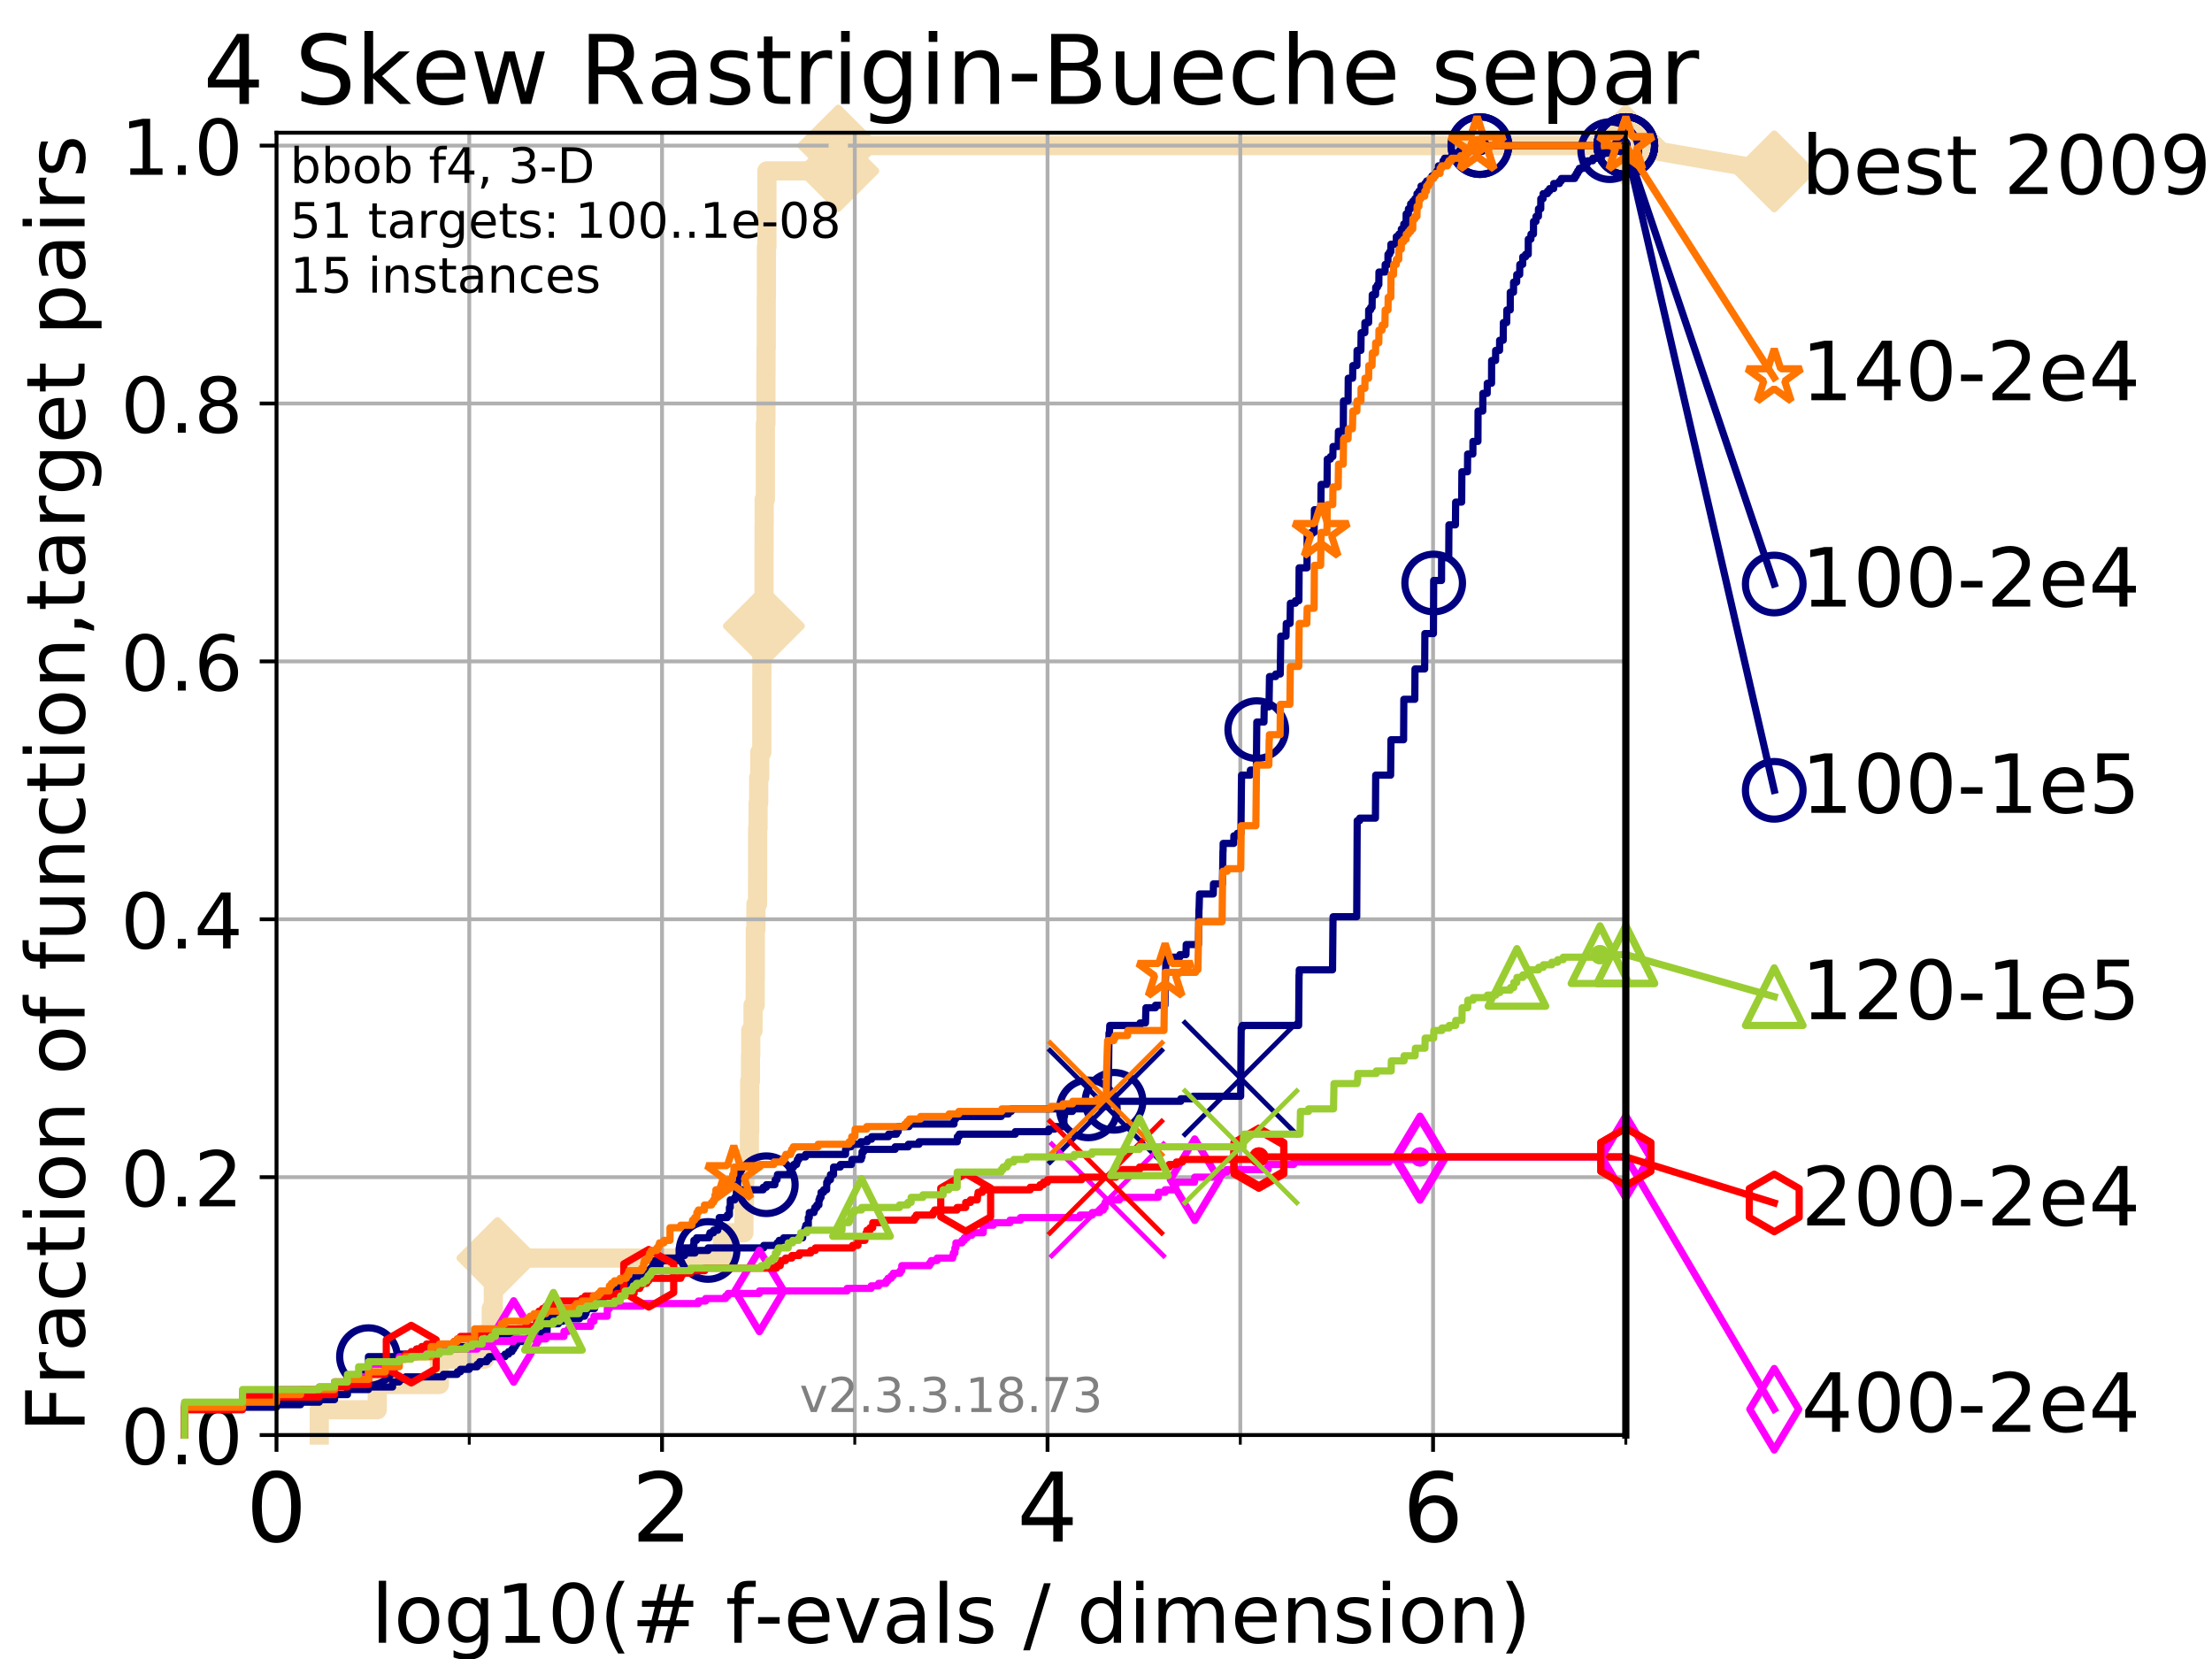 <?xml version="1.0" encoding="utf-8" standalone="no"?>
<!DOCTYPE svg PUBLIC "-//W3C//DTD SVG 1.1//EN"
  "http://www.w3.org/Graphics/SVG/1.1/DTD/svg11.dtd">
<!-- Created with matplotlib (https://matplotlib.org/) -->
<svg height="345.6pt" version="1.1" viewBox="0 0 460.8 345.6" width="460.8pt" xmlns="http://www.w3.org/2000/svg" xmlns:xlink="http://www.w3.org/1999/xlink">
 <defs>
  <style type="text/css">
*{stroke-linecap:butt;stroke-linejoin:round;}
  </style>
 </defs>
 <g id="figure_1">
  <g id="patch_1">
   <path d="M 0 345.6 
L 460.8 345.6 
L 460.8 0 
L 0 0 
z
" style="fill:#ffffff;"/>
  </g>
  <g id="axes_1">
   <g id="patch_2">
    <path d="M 57.6 298.944 
L 338.688 298.944 
L 338.688 27.648 
L 57.6 27.648 
z
" style="fill:#ffffff;"/>
   </g>
   <g id="line2d_1">
    <path d="M 66.508 298.944 
L 66.508 293.677 
L 78.596 293.677 
L 78.596 288.41 
L 91.535 288.41 
L 91.535 283.143 
L 100.935 283.143 
L 100.935 277.877 
L 102.331 277.877 
L 102.331 272.61 
L 102.772 272.61 
L 102.772 267.343 
L 103.623 267.343 
L 103.623 262.076 
L 150.486 262.076 
L 150.486 256.809 
L 154.972 256.809 
L 154.972 251.542 
L 155.081 251.542 
L 155.081 246.275 
L 155.189 246.275 
L 155.189 241.009 
L 156.114 241.009 
L 156.114 235.742 
L 156.175 235.742 
L 156.175 225.208 
L 156.338 225.208 
L 156.338 219.941 
L 156.398 219.941 
L 156.398 214.674 
L 156.875 214.674 
L 156.875 209.407 
L 157.32 209.407 
L 157.32 204.141 
L 157.339 204.141 
L 157.339 193.607 
L 157.472 193.607 
L 157.472 188.34 
L 157.81 188.34 
L 157.81 183.073 
L 157.828 183.073 
L 157.828 172.539 
L 157.921 172.539 
L 157.921 167.272 
L 158.049 167.272 
L 158.049 162.006 
L 158.268 162.006 
L 158.268 156.739 
L 158.697 156.739 
L 158.697 140.938 
L 158.714 140.938 
L 158.714 130.404 
L 159.133 130.404 
L 159.133 125.138 
L 159.15 125.138 
L 159.15 114.604 
L 159.167 114.604 
L 159.167 109.337 
L 159.184 109.337 
L 159.184 104.07 
L 159.44 104.07 
L 159.44 88.27 
L 159.558 88.27 
L 159.558 77.736 
L 159.574 77.736 
L 159.574 72.469 
L 159.625 72.469 
L 159.625 61.935 
L 159.658 61.935 
L 159.658 51.402 
L 159.758 51.402 
L 159.758 35.601 
L 174.634 35.601 
L 174.634 30.334 
L 338.688 30.334 
" style="fill:none;stroke:#f5deb3;stroke-linecap:square;stroke-width:4;"/>
   </g>
   <g id="line2d_2">
    <defs>
     <path d="M -0 7.778 
L 7.778 0 
L 0 -7.778 
L -7.778 -0 
z
" id="m968ade2275" style="stroke:#f5deb3;stroke-linejoin:miter;stroke-width:1.5;"/>
    </defs>
    <g>
     <use style="fill:#f5deb3;stroke:#f5deb3;stroke-linejoin:miter;stroke-width:1.5;" x="103.623" xlink:href="#m968ade2275" y="262.076"/>
     <use style="fill:#f5deb3;stroke:#f5deb3;stroke-linejoin:miter;stroke-width:1.5;" x="159.133" xlink:href="#m968ade2275" y="130.404"/>
     <use style="fill:#f5deb3;stroke:#f5deb3;stroke-linejoin:miter;stroke-width:1.5;" x="174.634" xlink:href="#m968ade2275" y="35.601"/>
     <use style="fill:#f5deb3;stroke:#f5deb3;stroke-linejoin:miter;stroke-width:1.5;" x="174.634" xlink:href="#m968ade2275" y="30.334"/>
     <use style="fill:#f5deb3;stroke:#f5deb3;stroke-linejoin:miter;stroke-width:1.5;" x="338.688" xlink:href="#m968ade2275" y="30.334"/>
    </g>
   </g>
   <g id="line2d_3">
    <path style="fill:none;stroke:#f5deb3;stroke-linecap:square;stroke-width:4;"/>
    <g/>
   </g>
   <g id="line2d_4">
    <path d="M 338.688 30.334 
L 369.608 35.706 
" style="fill:none;stroke:#f5deb3;stroke-linecap:square;stroke-width:4;"/>
    <g>
     <use style="fill:#f5deb3;stroke:#f5deb3;stroke-linejoin:miter;stroke-width:1.5;" x="338.688" xlink:href="#m968ade2275" y="30.334"/>
     <use style="fill:#f5deb3;stroke:#f5deb3;stroke-linejoin:miter;stroke-width:1.5;" x="369.608" xlink:href="#m968ade2275" y="35.706"/>
    </g>
   </g>
   <g id="matplotlib.axis_1">
    <g id="xtick_1">
     <g id="line2d_5">
      <path clip-path="url(#pf71c5904f2)" d="M 57.6 298.944 
L 57.6 27.648 
" style="fill:none;stroke:#b0b0b0;stroke-linecap:square;stroke-width:0.8;"/>
     </g>
     <g id="line2d_6">
      <defs>
       <path d="M 0 0 
L 0 3.5 
" id="m385d10972a" style="stroke:#000000;stroke-width:0.8;"/>
      </defs>
      <g>
       <use style="stroke:#000000;stroke-width:0.8;" x="57.6" xlink:href="#m385d10972a" y="298.944"/>
      </g>
     </g>
     <g id="text_1">
      <!-- 0 -->
      <defs>
       <path d="M 31.781 66.406 
Q 24.172 66.406 20.328 58.906 
Q 16.5 51.422 16.5 36.375 
Q 16.5 21.391 20.328 13.891 
Q 24.172 6.391 31.781 6.391 
Q 39.453 6.391 43.281 13.891 
Q 47.125 21.391 47.125 36.375 
Q 47.125 51.422 43.281 58.906 
Q 39.453 66.406 31.781 66.406 
z
M 31.781 74.219 
Q 44.047 74.219 50.516 64.516 
Q 56.984 54.828 56.984 36.375 
Q 56.984 17.969 50.516 8.266 
Q 44.047 -1.422 31.781 -1.422 
Q 19.531 -1.422 13.062 8.266 
Q 6.594 17.969 6.594 36.375 
Q 6.594 54.828 13.062 64.516 
Q 19.531 74.219 31.781 74.219 
z
" id="DejaVuSans-48"/>
      </defs>
      <g transform="translate(51.237 321.141)scale(0.2 -0.2)">
       <use xlink:href="#DejaVuSans-48"/>
      </g>
     </g>
    </g>
    <g id="xtick_2">
     <g id="line2d_7">
      <path clip-path="url(#pf71c5904f2)" d="M 137.911 298.944 
L 137.911 27.648 
" style="fill:none;stroke:#b0b0b0;stroke-linecap:square;stroke-width:0.8;"/>
     </g>
     <g id="line2d_8">
      <g>
       <use style="stroke:#000000;stroke-width:0.8;" x="137.911" xlink:href="#m385d10972a" y="298.944"/>
      </g>
     </g>
     <g id="text_2">
      <!-- 2 -->
      <defs>
       <path d="M 19.188 8.297 
L 53.609 8.297 
L 53.609 0 
L 7.328 0 
L 7.328 8.297 
Q 12.938 14.109 22.625 23.891 
Q 32.328 33.688 34.812 36.531 
Q 39.547 41.844 41.422 45.531 
Q 43.312 49.219 43.312 52.781 
Q 43.312 58.594 39.234 62.25 
Q 35.156 65.922 28.609 65.922 
Q 23.969 65.922 18.812 64.312 
Q 13.672 62.703 7.812 59.422 
L 7.812 69.391 
Q 13.766 71.781 18.938 73 
Q 24.125 74.219 28.422 74.219 
Q 39.75 74.219 46.484 68.547 
Q 53.219 62.891 53.219 53.422 
Q 53.219 48.922 51.531 44.891 
Q 49.859 40.875 45.406 35.406 
Q 44.188 33.984 37.641 27.219 
Q 31.109 20.453 19.188 8.297 
z
" id="DejaVuSans-50"/>
      </defs>
      <g transform="translate(131.548 321.141)scale(0.2 -0.2)">
       <use xlink:href="#DejaVuSans-50"/>
      </g>
     </g>
    </g>
    <g id="xtick_3">
     <g id="line2d_9">
      <path clip-path="url(#pf71c5904f2)" d="M 218.222 298.944 
L 218.222 27.648 
" style="fill:none;stroke:#b0b0b0;stroke-linecap:square;stroke-width:0.8;"/>
     </g>
     <g id="line2d_10">
      <g>
       <use style="stroke:#000000;stroke-width:0.8;" x="218.222" xlink:href="#m385d10972a" y="298.944"/>
      </g>
     </g>
     <g id="text_3">
      <!-- 4 -->
      <defs>
       <path d="M 37.797 64.312 
L 12.891 25.391 
L 37.797 25.391 
z
M 35.203 72.906 
L 47.609 72.906 
L 47.609 25.391 
L 58.016 25.391 
L 58.016 17.188 
L 47.609 17.188 
L 47.609 0 
L 37.797 0 
L 37.797 17.188 
L 4.891 17.188 
L 4.891 26.703 
z
" id="DejaVuSans-52"/>
      </defs>
      <g transform="translate(211.859 321.141)scale(0.2 -0.2)">
       <use xlink:href="#DejaVuSans-52"/>
      </g>
     </g>
    </g>
    <g id="xtick_4">
     <g id="line2d_11">
      <path clip-path="url(#pf71c5904f2)" d="M 298.533 298.944 
L 298.533 27.648 
" style="fill:none;stroke:#b0b0b0;stroke-linecap:square;stroke-width:0.8;"/>
     </g>
     <g id="line2d_12">
      <g>
       <use style="stroke:#000000;stroke-width:0.8;" x="298.533" xlink:href="#m385d10972a" y="298.944"/>
      </g>
     </g>
     <g id="text_4">
      <!-- 6 -->
      <defs>
       <path d="M 33.016 40.375 
Q 26.375 40.375 22.484 35.828 
Q 18.609 31.297 18.609 23.391 
Q 18.609 15.531 22.484 10.953 
Q 26.375 6.391 33.016 6.391 
Q 39.656 6.391 43.531 10.953 
Q 47.406 15.531 47.406 23.391 
Q 47.406 31.297 43.531 35.828 
Q 39.656 40.375 33.016 40.375 
z
M 52.594 71.297 
L 52.594 62.312 
Q 48.875 64.062 45.094 64.984 
Q 41.312 65.922 37.594 65.922 
Q 27.828 65.922 22.672 59.328 
Q 17.531 52.734 16.797 39.406 
Q 19.672 43.656 24.016 45.922 
Q 28.375 48.188 33.594 48.188 
Q 44.578 48.188 50.953 41.516 
Q 57.328 34.859 57.328 23.391 
Q 57.328 12.156 50.688 5.359 
Q 44.047 -1.422 33.016 -1.422 
Q 20.359 -1.422 13.672 8.266 
Q 6.984 17.969 6.984 36.375 
Q 6.984 53.656 15.188 63.938 
Q 23.391 74.219 37.203 74.219 
Q 40.922 74.219 44.703 73.484 
Q 48.484 72.75 52.594 71.297 
z
" id="DejaVuSans-54"/>
      </defs>
      <g transform="translate(292.17 321.141)scale(0.2 -0.2)">
       <use xlink:href="#DejaVuSans-54"/>
      </g>
     </g>
    </g>
    <g id="xtick_5">
     <g id="line2d_13">
      <path clip-path="url(#pf71c5904f2)" d="M 97.755 298.944 
L 97.755 27.648 
" style="fill:none;stroke:#b0b0b0;stroke-linecap:square;stroke-width:0.8;"/>
     </g>
     <g id="line2d_14">
      <defs>
       <path d="M 0 0 
L 0 2 
" id="ma4f9ea47f0" style="stroke:#000000;stroke-width:0.6;"/>
      </defs>
      <g>
       <use style="stroke:#000000;stroke-width:0.6;" x="97.755" xlink:href="#ma4f9ea47f0" y="298.944"/>
      </g>
     </g>
    </g>
    <g id="xtick_6">
     <g id="line2d_15">
      <path clip-path="url(#pf71c5904f2)" d="M 178.066 298.944 
L 178.066 27.648 
" style="fill:none;stroke:#b0b0b0;stroke-linecap:square;stroke-width:0.8;"/>
     </g>
     <g id="line2d_16">
      <g>
       <use style="stroke:#000000;stroke-width:0.6;" x="178.066" xlink:href="#ma4f9ea47f0" y="298.944"/>
      </g>
     </g>
    </g>
    <g id="xtick_7">
     <g id="line2d_17">
      <path clip-path="url(#pf71c5904f2)" d="M 258.377 298.944 
L 258.377 27.648 
" style="fill:none;stroke:#b0b0b0;stroke-linecap:square;stroke-width:0.8;"/>
     </g>
     <g id="line2d_18">
      <g>
       <use style="stroke:#000000;stroke-width:0.6;" x="258.377" xlink:href="#ma4f9ea47f0" y="298.944"/>
      </g>
     </g>
    </g>
    <g id="xtick_8">
     <g id="line2d_19">
      <path clip-path="url(#pf71c5904f2)" d="M 338.688 298.944 
L 338.688 27.648 
" style="fill:none;stroke:#b0b0b0;stroke-linecap:square;stroke-width:0.8;"/>
     </g>
     <g id="line2d_20">
      <g>
       <use style="stroke:#000000;stroke-width:0.6;" x="338.688" xlink:href="#ma4f9ea47f0" y="298.944"/>
      </g>
     </g>
    </g>
    <g id="text_5">
     <!-- log10(# f-evals / dimension) -->
     <defs>
      <path d="M 9.422 75.984 
L 18.406 75.984 
L 18.406 0 
L 9.422 0 
z
" id="DejaVuSans-108"/>
      <path d="M 30.609 48.391 
Q 23.391 48.391 19.188 42.75 
Q 14.984 37.109 14.984 27.297 
Q 14.984 17.484 19.156 11.844 
Q 23.344 6.203 30.609 6.203 
Q 37.797 6.203 41.984 11.859 
Q 46.188 17.531 46.188 27.297 
Q 46.188 37.016 41.984 42.703 
Q 37.797 48.391 30.609 48.391 
z
M 30.609 56 
Q 42.328 56 49.016 48.375 
Q 55.719 40.766 55.719 27.297 
Q 55.719 13.875 49.016 6.219 
Q 42.328 -1.422 30.609 -1.422 
Q 18.844 -1.422 12.172 6.219 
Q 5.516 13.875 5.516 27.297 
Q 5.516 40.766 12.172 48.375 
Q 18.844 56 30.609 56 
z
" id="DejaVuSans-111"/>
      <path d="M 45.406 27.984 
Q 45.406 37.75 41.375 43.109 
Q 37.359 48.484 30.078 48.484 
Q 22.859 48.484 18.828 43.109 
Q 14.797 37.75 14.797 27.984 
Q 14.797 18.266 18.828 12.891 
Q 22.859 7.516 30.078 7.516 
Q 37.359 7.516 41.375 12.891 
Q 45.406 18.266 45.406 27.984 
z
M 54.391 6.781 
Q 54.391 -7.172 48.188 -13.984 
Q 42 -20.797 29.203 -20.797 
Q 24.469 -20.797 20.266 -20.094 
Q 16.062 -19.391 12.109 -17.922 
L 12.109 -9.188 
Q 16.062 -11.328 19.922 -12.344 
Q 23.781 -13.375 27.781 -13.375 
Q 36.625 -13.375 41.016 -8.766 
Q 45.406 -4.156 45.406 5.172 
L 45.406 9.625 
Q 42.625 4.781 38.281 2.391 
Q 33.938 0 27.875 0 
Q 17.828 0 11.672 7.656 
Q 5.516 15.328 5.516 27.984 
Q 5.516 40.672 11.672 48.328 
Q 17.828 56 27.875 56 
Q 33.938 56 38.281 53.609 
Q 42.625 51.219 45.406 46.391 
L 45.406 54.688 
L 54.391 54.688 
z
" id="DejaVuSans-103"/>
      <path d="M 12.406 8.297 
L 28.516 8.297 
L 28.516 63.922 
L 10.984 60.406 
L 10.984 69.391 
L 28.422 72.906 
L 38.281 72.906 
L 38.281 8.297 
L 54.391 8.297 
L 54.391 0 
L 12.406 0 
z
" id="DejaVuSans-49"/>
      <path d="M 31 75.875 
Q 24.469 64.656 21.281 53.656 
Q 18.109 42.672 18.109 31.391 
Q 18.109 20.125 21.312 9.062 
Q 24.516 -2 31 -13.188 
L 23.188 -13.188 
Q 15.875 -1.703 12.234 9.375 
Q 8.594 20.453 8.594 31.391 
Q 8.594 42.281 12.203 53.312 
Q 15.828 64.359 23.188 75.875 
z
" id="DejaVuSans-40"/>
      <path d="M 51.125 44 
L 36.922 44 
L 32.812 27.688 
L 47.125 27.688 
z
M 43.797 71.781 
L 38.719 51.516 
L 52.984 51.516 
L 58.109 71.781 
L 65.922 71.781 
L 60.891 51.516 
L 76.125 51.516 
L 76.125 44 
L 58.984 44 
L 54.984 27.688 
L 70.516 27.688 
L 70.516 20.219 
L 53.078 20.219 
L 48 0 
L 40.188 0 
L 45.219 20.219 
L 30.906 20.219 
L 25.875 0 
L 18.016 0 
L 23.094 20.219 
L 7.719 20.219 
L 7.719 27.688 
L 24.906 27.688 
L 29 44 
L 13.281 44 
L 13.281 51.516 
L 30.906 51.516 
L 35.891 71.781 
z
" id="DejaVuSans-35"/>
      <path id="DejaVuSans-32"/>
      <path d="M 37.109 75.984 
L 37.109 68.5 
L 28.516 68.5 
Q 23.688 68.5 21.797 66.547 
Q 19.922 64.594 19.922 59.516 
L 19.922 54.688 
L 34.719 54.688 
L 34.719 47.703 
L 19.922 47.703 
L 19.922 0 
L 10.891 0 
L 10.891 47.703 
L 2.297 47.703 
L 2.297 54.688 
L 10.891 54.688 
L 10.891 58.5 
Q 10.891 67.625 15.141 71.797 
Q 19.391 75.984 28.609 75.984 
z
" id="DejaVuSans-102"/>
      <path d="M 4.891 31.391 
L 31.203 31.391 
L 31.203 23.391 
L 4.891 23.391 
z
" id="DejaVuSans-45"/>
      <path d="M 56.203 29.594 
L 56.203 25.203 
L 14.891 25.203 
Q 15.484 15.922 20.484 11.062 
Q 25.484 6.203 34.422 6.203 
Q 39.594 6.203 44.453 7.469 
Q 49.312 8.734 54.109 11.281 
L 54.109 2.781 
Q 49.266 0.734 44.188 -0.344 
Q 39.109 -1.422 33.891 -1.422 
Q 20.797 -1.422 13.156 6.188 
Q 5.516 13.812 5.516 26.812 
Q 5.516 40.234 12.766 48.109 
Q 20.016 56 32.328 56 
Q 43.359 56 49.781 48.891 
Q 56.203 41.797 56.203 29.594 
z
M 47.219 32.234 
Q 47.125 39.594 43.094 43.984 
Q 39.062 48.391 32.422 48.391 
Q 24.906 48.391 20.391 44.141 
Q 15.875 39.891 15.188 32.172 
z
" id="DejaVuSans-101"/>
      <path d="M 2.984 54.688 
L 12.5 54.688 
L 29.594 8.797 
L 46.688 54.688 
L 56.203 54.688 
L 35.688 0 
L 23.484 0 
z
" id="DejaVuSans-118"/>
      <path d="M 34.281 27.484 
Q 23.391 27.484 19.188 25 
Q 14.984 22.516 14.984 16.5 
Q 14.984 11.719 18.141 8.906 
Q 21.297 6.109 26.703 6.109 
Q 34.188 6.109 38.703 11.406 
Q 43.219 16.703 43.219 25.484 
L 43.219 27.484 
z
M 52.203 31.203 
L 52.203 0 
L 43.219 0 
L 43.219 8.297 
Q 40.141 3.328 35.547 0.953 
Q 30.953 -1.422 24.312 -1.422 
Q 15.922 -1.422 10.953 3.297 
Q 6 8.016 6 15.922 
Q 6 25.141 12.172 29.828 
Q 18.359 34.516 30.609 34.516 
L 43.219 34.516 
L 43.219 35.406 
Q 43.219 41.609 39.141 45 
Q 35.062 48.391 27.688 48.391 
Q 23 48.391 18.547 47.266 
Q 14.109 46.141 10.016 43.891 
L 10.016 52.203 
Q 14.938 54.109 19.578 55.047 
Q 24.219 56 28.609 56 
Q 40.484 56 46.344 49.844 
Q 52.203 43.703 52.203 31.203 
z
" id="DejaVuSans-97"/>
      <path d="M 44.281 53.078 
L 44.281 44.578 
Q 40.484 46.531 36.375 47.5 
Q 32.281 48.484 27.875 48.484 
Q 21.188 48.484 17.844 46.438 
Q 14.5 44.391 14.5 40.281 
Q 14.5 37.156 16.891 35.375 
Q 19.281 33.594 26.516 31.984 
L 29.594 31.297 
Q 39.156 29.25 43.188 25.516 
Q 47.219 21.781 47.219 15.094 
Q 47.219 7.469 41.188 3.016 
Q 35.156 -1.422 24.609 -1.422 
Q 20.219 -1.422 15.453 -0.562 
Q 10.688 0.297 5.422 2 
L 5.422 11.281 
Q 10.406 8.688 15.234 7.391 
Q 20.062 6.109 24.812 6.109 
Q 31.156 6.109 34.562 8.281 
Q 37.984 10.453 37.984 14.406 
Q 37.984 18.062 35.516 20.016 
Q 33.062 21.969 24.703 23.781 
L 21.578 24.516 
Q 13.234 26.266 9.516 29.906 
Q 5.812 33.547 5.812 39.891 
Q 5.812 47.609 11.281 51.797 
Q 16.75 56 26.812 56 
Q 31.781 56 36.172 55.266 
Q 40.578 54.547 44.281 53.078 
z
" id="DejaVuSans-115"/>
      <path d="M 25.391 72.906 
L 33.688 72.906 
L 8.297 -9.281 
L 0 -9.281 
z
" id="DejaVuSans-47"/>
      <path d="M 45.406 46.391 
L 45.406 75.984 
L 54.391 75.984 
L 54.391 0 
L 45.406 0 
L 45.406 8.203 
Q 42.578 3.328 38.25 0.953 
Q 33.938 -1.422 27.875 -1.422 
Q 17.969 -1.422 11.734 6.484 
Q 5.516 14.406 5.516 27.297 
Q 5.516 40.188 11.734 48.094 
Q 17.969 56 27.875 56 
Q 33.938 56 38.25 53.625 
Q 42.578 51.266 45.406 46.391 
z
M 14.797 27.297 
Q 14.797 17.391 18.875 11.75 
Q 22.953 6.109 30.078 6.109 
Q 37.203 6.109 41.297 11.75 
Q 45.406 17.391 45.406 27.297 
Q 45.406 37.203 41.297 42.844 
Q 37.203 48.484 30.078 48.484 
Q 22.953 48.484 18.875 42.844 
Q 14.797 37.203 14.797 27.297 
z
" id="DejaVuSans-100"/>
      <path d="M 9.422 54.688 
L 18.406 54.688 
L 18.406 0 
L 9.422 0 
z
M 9.422 75.984 
L 18.406 75.984 
L 18.406 64.594 
L 9.422 64.594 
z
" id="DejaVuSans-105"/>
      <path d="M 52 44.188 
Q 55.375 50.25 60.062 53.125 
Q 64.75 56 71.094 56 
Q 79.641 56 84.281 50.016 
Q 88.922 44.047 88.922 33.016 
L 88.922 0 
L 79.891 0 
L 79.891 32.719 
Q 79.891 40.578 77.094 44.375 
Q 74.312 48.188 68.609 48.188 
Q 61.625 48.188 57.562 43.547 
Q 53.516 38.922 53.516 30.906 
L 53.516 0 
L 44.484 0 
L 44.484 32.719 
Q 44.484 40.625 41.703 44.406 
Q 38.922 48.188 33.109 48.188 
Q 26.219 48.188 22.156 43.531 
Q 18.109 38.875 18.109 30.906 
L 18.109 0 
L 9.078 0 
L 9.078 54.688 
L 18.109 54.688 
L 18.109 46.188 
Q 21.188 51.219 25.484 53.609 
Q 29.781 56 35.688 56 
Q 41.656 56 45.828 52.969 
Q 50 49.953 52 44.188 
z
" id="DejaVuSans-109"/>
      <path d="M 54.891 33.016 
L 54.891 0 
L 45.906 0 
L 45.906 32.719 
Q 45.906 40.484 42.875 44.328 
Q 39.844 48.188 33.797 48.188 
Q 26.516 48.188 22.312 43.547 
Q 18.109 38.922 18.109 30.906 
L 18.109 0 
L 9.078 0 
L 9.078 54.688 
L 18.109 54.688 
L 18.109 46.188 
Q 21.344 51.125 25.703 53.562 
Q 30.078 56 35.797 56 
Q 45.219 56 50.047 50.172 
Q 54.891 44.344 54.891 33.016 
z
" id="DejaVuSans-110"/>
      <path d="M 8.016 75.875 
L 15.828 75.875 
Q 23.141 64.359 26.781 53.312 
Q 30.422 42.281 30.422 31.391 
Q 30.422 20.453 26.781 9.375 
Q 23.141 -1.703 15.828 -13.188 
L 8.016 -13.188 
Q 14.5 -2 17.703 9.062 
Q 20.906 20.125 20.906 31.391 
Q 20.906 42.672 17.703 53.656 
Q 14.5 64.656 8.016 75.875 
z
" id="DejaVuSans-41"/>
     </defs>
     <g transform="translate(77.303 342.218)scale(0.17 -0.17)">
      <use xlink:href="#DejaVuSans-108"/>
      <use x="27.783" xlink:href="#DejaVuSans-111"/>
      <use x="88.965" xlink:href="#DejaVuSans-103"/>
      <use x="152.441" xlink:href="#DejaVuSans-49"/>
      <use x="216.064" xlink:href="#DejaVuSans-48"/>
      <use x="279.688" xlink:href="#DejaVuSans-40"/>
      <use x="318.701" xlink:href="#DejaVuSans-35"/>
      <use x="402.49" xlink:href="#DejaVuSans-32"/>
      <use x="434.277" xlink:href="#DejaVuSans-102"/>
      <use x="469.404" xlink:href="#DejaVuSans-45"/>
      <use x="505.488" xlink:href="#DejaVuSans-101"/>
      <use x="567.012" xlink:href="#DejaVuSans-118"/>
      <use x="626.191" xlink:href="#DejaVuSans-97"/>
      <use x="687.471" xlink:href="#DejaVuSans-108"/>
      <use x="715.254" xlink:href="#DejaVuSans-115"/>
      <use x="767.354" xlink:href="#DejaVuSans-32"/>
      <use x="799.141" xlink:href="#DejaVuSans-47"/>
      <use x="832.832" xlink:href="#DejaVuSans-32"/>
      <use x="864.619" xlink:href="#DejaVuSans-100"/>
      <use x="928.096" xlink:href="#DejaVuSans-105"/>
      <use x="955.879" xlink:href="#DejaVuSans-109"/>
      <use x="1053.291" xlink:href="#DejaVuSans-101"/>
      <use x="1114.814" xlink:href="#DejaVuSans-110"/>
      <use x="1178.193" xlink:href="#DejaVuSans-115"/>
      <use x="1230.293" xlink:href="#DejaVuSans-105"/>
      <use x="1258.076" xlink:href="#DejaVuSans-111"/>
      <use x="1319.258" xlink:href="#DejaVuSans-110"/>
      <use x="1382.637" xlink:href="#DejaVuSans-41"/>
     </g>
    </g>
   </g>
   <g id="matplotlib.axis_2">
    <g id="ytick_1">
     <g id="line2d_21">
      <path clip-path="url(#pf71c5904f2)" d="M 57.6 298.944 
L 338.688 298.944 
" style="fill:none;stroke:#b0b0b0;stroke-linecap:square;stroke-width:0.8;"/>
     </g>
     <g id="line2d_22">
      <defs>
       <path d="M 0 0 
L -3.5 0 
" id="m9ad81959a6" style="stroke:#000000;stroke-width:0.8;"/>
      </defs>
      <g>
       <use style="stroke:#000000;stroke-width:0.8;" x="57.6" xlink:href="#m9ad81959a6" y="298.944"/>
      </g>
     </g>
     <g id="text_6">
      <!-- 0.0 -->
      <defs>
       <path d="M 10.688 12.406 
L 21 12.406 
L 21 0 
L 10.688 0 
z
" id="DejaVuSans-46"/>
      </defs>
      <g transform="translate(25.155 305.023)scale(0.16 -0.16)">
       <use xlink:href="#DejaVuSans-48"/>
       <use x="63.623" xlink:href="#DejaVuSans-46"/>
       <use x="95.41" xlink:href="#DejaVuSans-48"/>
      </g>
     </g>
    </g>
    <g id="ytick_2">
     <g id="line2d_23">
      <path clip-path="url(#pf71c5904f2)" d="M 57.6 245.222 
L 338.688 245.222 
" style="fill:none;stroke:#b0b0b0;stroke-linecap:square;stroke-width:0.8;"/>
     </g>
     <g id="line2d_24">
      <g>
       <use style="stroke:#000000;stroke-width:0.8;" x="57.6" xlink:href="#m9ad81959a6" y="245.222"/>
      </g>
     </g>
     <g id="text_7">
      <!-- 0.2 -->
      <g transform="translate(25.155 251.301)scale(0.16 -0.16)">
       <use xlink:href="#DejaVuSans-48"/>
       <use x="63.623" xlink:href="#DejaVuSans-46"/>
       <use x="95.41" xlink:href="#DejaVuSans-50"/>
      </g>
     </g>
    </g>
    <g id="ytick_3">
     <g id="line2d_25">
      <path clip-path="url(#pf71c5904f2)" d="M 57.6 191.5 
L 338.688 191.5 
" style="fill:none;stroke:#b0b0b0;stroke-linecap:square;stroke-width:0.8;"/>
     </g>
     <g id="line2d_26">
      <g>
       <use style="stroke:#000000;stroke-width:0.8;" x="57.6" xlink:href="#m9ad81959a6" y="191.5"/>
      </g>
     </g>
     <g id="text_8">
      <!-- 0.4 -->
      <g transform="translate(25.155 197.579)scale(0.16 -0.16)">
       <use xlink:href="#DejaVuSans-48"/>
       <use x="63.623" xlink:href="#DejaVuSans-46"/>
       <use x="95.41" xlink:href="#DejaVuSans-52"/>
      </g>
     </g>
    </g>
    <g id="ytick_4">
     <g id="line2d_27">
      <path clip-path="url(#pf71c5904f2)" d="M 57.6 137.778 
L 338.688 137.778 
" style="fill:none;stroke:#b0b0b0;stroke-linecap:square;stroke-width:0.8;"/>
     </g>
     <g id="line2d_28">
      <g>
       <use style="stroke:#000000;stroke-width:0.8;" x="57.6" xlink:href="#m9ad81959a6" y="137.778"/>
      </g>
     </g>
     <g id="text_9">
      <!-- 0.6 -->
      <g transform="translate(25.155 143.857)scale(0.16 -0.16)">
       <use xlink:href="#DejaVuSans-48"/>
       <use x="63.623" xlink:href="#DejaVuSans-46"/>
       <use x="95.41" xlink:href="#DejaVuSans-54"/>
      </g>
     </g>
    </g>
    <g id="ytick_5">
     <g id="line2d_29">
      <path clip-path="url(#pf71c5904f2)" d="M 57.6 84.056 
L 338.688 84.056 
" style="fill:none;stroke:#b0b0b0;stroke-linecap:square;stroke-width:0.8;"/>
     </g>
     <g id="line2d_30">
      <g>
       <use style="stroke:#000000;stroke-width:0.8;" x="57.6" xlink:href="#m9ad81959a6" y="84.056"/>
      </g>
     </g>
     <g id="text_10">
      <!-- 0.8 -->
      <defs>
       <path d="M 31.781 34.625 
Q 24.75 34.625 20.719 30.859 
Q 16.703 27.094 16.703 20.516 
Q 16.703 13.922 20.719 10.156 
Q 24.75 6.391 31.781 6.391 
Q 38.812 6.391 42.859 10.172 
Q 46.922 13.969 46.922 20.516 
Q 46.922 27.094 42.891 30.859 
Q 38.875 34.625 31.781 34.625 
z
M 21.922 38.812 
Q 15.578 40.375 12.031 44.719 
Q 8.5 49.078 8.5 55.328 
Q 8.5 64.062 14.719 69.141 
Q 20.953 74.219 31.781 74.219 
Q 42.672 74.219 48.875 69.141 
Q 55.078 64.062 55.078 55.328 
Q 55.078 49.078 51.531 44.719 
Q 48 40.375 41.703 38.812 
Q 48.828 37.156 52.797 32.312 
Q 56.781 27.484 56.781 20.516 
Q 56.781 9.906 50.312 4.234 
Q 43.844 -1.422 31.781 -1.422 
Q 19.734 -1.422 13.25 4.234 
Q 6.781 9.906 6.781 20.516 
Q 6.781 27.484 10.781 32.312 
Q 14.797 37.156 21.922 38.812 
z
M 18.312 54.391 
Q 18.312 48.734 21.844 45.562 
Q 25.391 42.391 31.781 42.391 
Q 38.141 42.391 41.719 45.562 
Q 45.312 48.734 45.312 54.391 
Q 45.312 60.062 41.719 63.234 
Q 38.141 66.406 31.781 66.406 
Q 25.391 66.406 21.844 63.234 
Q 18.312 60.062 18.312 54.391 
z
" id="DejaVuSans-56"/>
      </defs>
      <g transform="translate(25.155 90.135)scale(0.16 -0.16)">
       <use xlink:href="#DejaVuSans-48"/>
       <use x="63.623" xlink:href="#DejaVuSans-46"/>
       <use x="95.41" xlink:href="#DejaVuSans-56"/>
      </g>
     </g>
    </g>
    <g id="ytick_6">
     <g id="line2d_31">
      <path clip-path="url(#pf71c5904f2)" d="M 57.6 30.334 
L 338.688 30.334 
" style="fill:none;stroke:#b0b0b0;stroke-linecap:square;stroke-width:0.8;"/>
     </g>
     <g id="line2d_32">
      <g>
       <use style="stroke:#000000;stroke-width:0.8;" x="57.6" xlink:href="#m9ad81959a6" y="30.334"/>
      </g>
     </g>
     <g id="text_11">
      <!-- 1.0 -->
      <g transform="translate(25.155 36.413)scale(0.16 -0.16)">
       <use xlink:href="#DejaVuSans-49"/>
       <use x="63.623" xlink:href="#DejaVuSans-46"/>
       <use x="95.41" xlink:href="#DejaVuSans-48"/>
      </g>
     </g>
    </g>
    <g id="text_12">
     <!-- Fraction of function,target pairs -->
     <defs>
      <path d="M 9.812 72.906 
L 51.703 72.906 
L 51.703 64.594 
L 19.672 64.594 
L 19.672 43.109 
L 48.578 43.109 
L 48.578 34.812 
L 19.672 34.812 
L 19.672 0 
L 9.812 0 
z
" id="DejaVuSans-70"/>
      <path d="M 41.109 46.297 
Q 39.594 47.172 37.812 47.578 
Q 36.031 48 33.891 48 
Q 26.266 48 22.188 43.047 
Q 18.109 38.094 18.109 28.812 
L 18.109 0 
L 9.078 0 
L 9.078 54.688 
L 18.109 54.688 
L 18.109 46.188 
Q 20.953 51.172 25.484 53.578 
Q 30.031 56 36.531 56 
Q 37.453 56 38.578 55.875 
Q 39.703 55.766 41.062 55.516 
z
" id="DejaVuSans-114"/>
      <path d="M 48.781 52.594 
L 48.781 44.188 
Q 44.969 46.297 41.141 47.344 
Q 37.312 48.391 33.406 48.391 
Q 24.656 48.391 19.812 42.844 
Q 14.984 37.312 14.984 27.297 
Q 14.984 17.281 19.812 11.734 
Q 24.656 6.203 33.406 6.203 
Q 37.312 6.203 41.141 7.25 
Q 44.969 8.297 48.781 10.406 
L 48.781 2.094 
Q 45.016 0.344 40.984 -0.531 
Q 36.969 -1.422 32.422 -1.422 
Q 20.062 -1.422 12.781 6.344 
Q 5.516 14.109 5.516 27.297 
Q 5.516 40.672 12.859 48.328 
Q 20.219 56 33.016 56 
Q 37.156 56 41.109 55.141 
Q 45.062 54.297 48.781 52.594 
z
" id="DejaVuSans-99"/>
      <path d="M 18.312 70.219 
L 18.312 54.688 
L 36.812 54.688 
L 36.812 47.703 
L 18.312 47.703 
L 18.312 18.016 
Q 18.312 11.328 20.141 9.422 
Q 21.969 7.516 27.594 7.516 
L 36.812 7.516 
L 36.812 0 
L 27.594 0 
Q 17.188 0 13.234 3.875 
Q 9.281 7.766 9.281 18.016 
L 9.281 47.703 
L 2.688 47.703 
L 2.688 54.688 
L 9.281 54.688 
L 9.281 70.219 
z
" id="DejaVuSans-116"/>
      <path d="M 8.5 21.578 
L 8.5 54.688 
L 17.484 54.688 
L 17.484 21.922 
Q 17.484 14.156 20.5 10.266 
Q 23.531 6.391 29.594 6.391 
Q 36.859 6.391 41.078 11.031 
Q 45.312 15.672 45.312 23.688 
L 45.312 54.688 
L 54.297 54.688 
L 54.297 0 
L 45.312 0 
L 45.312 8.406 
Q 42.047 3.422 37.719 1 
Q 33.406 -1.422 27.688 -1.422 
Q 18.266 -1.422 13.375 4.438 
Q 8.5 10.297 8.5 21.578 
z
M 31.109 56 
z
" id="DejaVuSans-117"/>
      <path d="M 11.719 12.406 
L 22.016 12.406 
L 22.016 4 
L 14.016 -11.625 
L 7.719 -11.625 
L 11.719 4 
z
" id="DejaVuSans-44"/>
      <path d="M 18.109 8.203 
L 18.109 -20.797 
L 9.078 -20.797 
L 9.078 54.688 
L 18.109 54.688 
L 18.109 46.391 
Q 20.953 51.266 25.266 53.625 
Q 29.594 56 35.594 56 
Q 45.562 56 51.781 48.094 
Q 58.016 40.188 58.016 27.297 
Q 58.016 14.406 51.781 6.484 
Q 45.562 -1.422 35.594 -1.422 
Q 29.594 -1.422 25.266 0.953 
Q 20.953 3.328 18.109 8.203 
z
M 48.688 27.297 
Q 48.688 37.203 44.609 42.844 
Q 40.531 48.484 33.406 48.484 
Q 26.266 48.484 22.188 42.844 
Q 18.109 37.203 18.109 27.297 
Q 18.109 17.391 22.188 11.75 
Q 26.266 6.109 33.406 6.109 
Q 40.531 6.109 44.609 11.75 
Q 48.688 17.391 48.688 27.297 
z
" id="DejaVuSans-112"/>
     </defs>
     <g transform="translate(17.62 298.435)rotate(-90)scale(0.17 -0.17)">
      <use xlink:href="#DejaVuSans-70"/>
      <use x="57.41" xlink:href="#DejaVuSans-114"/>
      <use x="98.523" xlink:href="#DejaVuSans-97"/>
      <use x="159.803" xlink:href="#DejaVuSans-99"/>
      <use x="214.783" xlink:href="#DejaVuSans-116"/>
      <use x="253.992" xlink:href="#DejaVuSans-105"/>
      <use x="281.775" xlink:href="#DejaVuSans-111"/>
      <use x="342.957" xlink:href="#DejaVuSans-110"/>
      <use x="406.336" xlink:href="#DejaVuSans-32"/>
      <use x="438.123" xlink:href="#DejaVuSans-111"/>
      <use x="499.305" xlink:href="#DejaVuSans-102"/>
      <use x="534.51" xlink:href="#DejaVuSans-32"/>
      <use x="566.297" xlink:href="#DejaVuSans-102"/>
      <use x="601.502" xlink:href="#DejaVuSans-117"/>
      <use x="664.881" xlink:href="#DejaVuSans-110"/>
      <use x="728.26" xlink:href="#DejaVuSans-99"/>
      <use x="783.24" xlink:href="#DejaVuSans-116"/>
      <use x="822.449" xlink:href="#DejaVuSans-105"/>
      <use x="850.232" xlink:href="#DejaVuSans-111"/>
      <use x="911.414" xlink:href="#DejaVuSans-110"/>
      <use x="974.793" xlink:href="#DejaVuSans-44"/>
      <use x="1006.58" xlink:href="#DejaVuSans-116"/>
      <use x="1045.789" xlink:href="#DejaVuSans-97"/>
      <use x="1107.068" xlink:href="#DejaVuSans-114"/>
      <use x="1148.166" xlink:href="#DejaVuSans-103"/>
      <use x="1211.643" xlink:href="#DejaVuSans-101"/>
      <use x="1273.166" xlink:href="#DejaVuSans-116"/>
      <use x="1312.375" xlink:href="#DejaVuSans-32"/>
      <use x="1344.162" xlink:href="#DejaVuSans-112"/>
      <use x="1407.639" xlink:href="#DejaVuSans-97"/>
      <use x="1468.918" xlink:href="#DejaVuSans-105"/>
      <use x="1496.701" xlink:href="#DejaVuSans-114"/>
      <use x="1537.814" xlink:href="#DejaVuSans-115"/>
     </g>
    </g>
   </g>
   <g id="line2d_33">
    <defs>
     <path d="M 0 1.5 
C 0.398 1.5 0.779 1.342 1.061 1.061 
C 1.342 0.779 1.5 0.398 1.5 0 
C 1.5 -0.398 1.342 -0.779 1.061 -1.061 
C 0.779 -1.342 0.398 -1.5 0 -1.5 
C -0.398 -1.5 -0.779 -1.342 -1.061 -1.061 
C -1.342 -0.779 -1.5 -0.398 -1.5 0 
C -1.5 0.398 -1.342 0.779 -1.061 1.061 
C -0.779 1.342 -0.398 1.5 0 1.5 
z
" id="mb1bd8b67b3" style="stroke:#f5deb3;"/>
    </defs>
    <g>
     <use style="fill:#f5deb3;stroke:#f5deb3;" x="174.634" xlink:href="#mb1bd8b67b3" y="30.334"/>
     <use style="fill:#f5deb3;stroke:#f5deb3;" x="174.634" xlink:href="#mb1bd8b67b3" y="30.334"/>
    </g>
   </g>
   <g id="line2d_34">
    <defs>
     <path d="M 0 1.5 
C 0.398 1.5 0.779 1.342 1.061 1.061 
C 1.342 0.779 1.5 0.398 1.5 0 
C 1.5 -0.398 1.342 -0.779 1.061 -1.061 
C 0.779 -1.342 0.398 -1.5 0 -1.5 
C -0.398 -1.5 -0.779 -1.342 -1.061 -1.061 
C -1.342 -0.779 -1.5 -0.398 -1.5 0 
C -1.5 0.398 -1.342 0.779 -1.061 1.061 
C -0.779 1.342 -0.398 1.5 0 1.5 
z
" id="mf1cbf0b65f" style="stroke:#000080;"/>
    </defs>
    <g>
     <use style="fill:#000080;stroke:#000080;" x="308.287" xlink:href="#mf1cbf0b65f" y="30.334"/>
     <use style="fill:#000080;stroke:#000080;" x="308.287" xlink:href="#mf1cbf0b65f" y="30.334"/>
    </g>
   </g>
   <g id="line2d_35">
    <path d="M 38.441 298.944 
L 38.441 293.15 
L 57.6 293.15 
L 57.6 292.624 
L 62.617 292.624 
L 62.617 291.57 
L 69.688 291.57 
L 69.688 290.517 
L 72.376 290.517 
L 72.376 289.464 
L 76.759 289.464 
L 76.759 288.937 
L 81.776 288.937 
L 81.776 287.884 
L 83.172 287.884 
L 83.172 287.357 
L 84.464 287.357 
L 84.464 286.83 
L 92.347 286.83 
L 92.347 286.304 
L 95.26 286.304 
L 95.26 285.777 
L 95.918 285.777 
L 95.918 285.25 
L 97.755 285.25 
L 97.755 284.723 
L 99.418 284.723 
L 99.418 284.197 
L 99.938 284.197 
L 99.938 283.67 
L 101.413 283.67 
L 101.413 283.143 
L 101.878 283.143 
L 101.878 282.617 
L 105.21 282.617 
L 105.21 282.09 
L 105.952 282.09 
L 105.952 281.563 
L 106.664 281.563 
L 106.664 281.037 
L 107.009 281.037 
L 107.009 280.51 
L 107.348 280.51 
L 107.348 279.983 
L 107.68 279.983 
L 107.68 279.457 
L 109.843 279.457 
L 109.843 278.93 
L 110.415 278.93 
L 110.415 278.403 
L 113.023 278.403 
L 113.023 277.35 
L 113.966 277.35 
L 113.966 275.77 
L 116.323 275.77 
L 116.323 275.243 
L 117.298 275.243 
L 117.298 274.716 
L 120.728 274.716 
L 120.728 274.19 
L 121.785 274.19 
L 121.785 273.663 
L 122.076 273.663 
L 122.076 273.136 
L 122.22 273.136 
L 122.22 272.61 
L 123.856 272.61 
L 123.856 272.083 
L 123.985 272.083 
L 123.985 271.556 
L 124.62 271.556 
L 124.62 271.03 
L 125.352 271.03 
L 125.352 270.503 
L 125.706 270.503 
L 125.706 269.976 
L 128.411 269.976 
L 128.411 269.45 
L 128.808 269.45 
L 128.808 268.923 
L 129.002 268.923 
L 129.002 267.343 
L 130.576 267.343 
L 130.576 266.816 
L 132.343 266.816 
L 132.423 265.763 
L 133.652 265.763 
L 133.652 265.236 
L 134.092 265.236 
L 134.092 264.709 
L 135.549 264.709 
L 135.549 264.183 
L 136.009 264.183 
L 136.073 263.129 
L 136.393 263.129 
L 136.393 262.603 
L 137.969 262.603 
L 137.969 262.076 
L 141.426 262.076 
L 141.426 261.549 
L 142.62 261.549 
L 142.62 261.023 
L 144.787 261.023 
L 144.787 260.496 
L 147.503 260.496 
L 147.503 259.969 
L 159.098 259.969 
L 159.098 259.443 
L 161.882 259.443 
L 161.882 258.916 
L 162.318 258.916 
L 162.318 258.389 
L 163.24 258.389 
L 163.24 257.862 
L 167.212 257.862 
L 167.212 256.809 
L 167.556 256.809 
L 167.556 256.282 
L 167.725 256.282 
L 167.725 255.756 
L 167.871 255.756 
L 167.871 255.229 
L 168.385 255.229 
L 168.385 253.649 
L 168.587 253.649 
L 168.587 252.596 
L 169.57 252.596 
L 169.57 252.069 
L 169.739 252.069 
L 169.739 251.542 
L 170.156 251.542 
L 170.156 251.016 
L 170.598 251.016 
L 170.598 249.962 
L 170.767 249.962 
L 170.767 249.436 
L 171.039 249.436 
L 171.039 248.382 
L 171.578 248.382 
L 171.578 247.855 
L 172.2 247.855 
L 172.224 246.275 
L 172.458 246.275 
L 172.458 245.749 
L 173.003 245.749 
L 173.003 244.695 
L 173.636 244.695 
L 173.651 243.115 
L 175.053 243.115 
L 175.053 242.589 
L 177.373 242.589 
L 177.475 241.535 
L 179.398 241.535 
L 179.398 241.009 
L 179.58 241.009 
L 179.58 239.955 
L 179.912 239.955 
L 179.912 239.428 
L 186.476 239.428 
L 186.476 238.902 
L 189.22 238.902 
L 189.22 238.375 
L 191.451 238.375 
L 191.451 237.848 
L 199.429 237.848 
L 199.429 236.795 
L 199.815 236.795 
L 199.815 236.268 
L 211.509 236.268 
L 211.509 235.742 
L 218.474 235.742 
L 218.474 235.215 
L 219.742 235.215 
L 219.742 234.688 
L 221.627 234.688 
L 221.627 232.582 
L 221.755 232.582 
L 221.755 231.528 
L 223.418 231.528 
L 223.418 231.001 
L 226.72 231.001 
L 226.72 230.475 
L 230.657 230.475 
L 230.657 229.948 
L 230.811 229.948 
L 230.919 223.628 
L 230.926 223.628 
L 231.026 215.201 
L 231.125 215.201 
L 231.186 213.621 
L 237.494 213.621 
L 237.494 213.094 
L 238.625 213.094 
L 238.722 209.934 
L 240.707 209.934 
L 240.707 209.407 
L 242.681 209.407 
L 242.782 203.614 
L 242.81 203.614 
L 242.88 199.927 
L 242.936 199.927 
L 242.936 199.4 
L 245.778 199.4 
L 245.778 198.874 
L 247.06 198.874 
L 247.111 196.767 
L 249.658 196.767 
L 249.766 189.393 
L 249.789 189.393 
L 249.884 186.233 
L 252.746 186.233 
L 252.789 184.126 
L 254.666 184.126 
L 254.763 177.28 
L 254.79 177.28 
L 254.806 175.699 
L 257.009 175.699 
L 257.038 174.119 
L 257.756 174.119 
L 257.756 173.593 
L 258.511 173.593 
L 258.616 163.059 
L 258.625 163.059 
L 258.639 161.479 
L 260.463 161.479 
L 260.479 160.426 
L 261.719 160.426 
L 261.816 150.419 
L 263.306 150.419 
L 263.36 147.258 
L 264.356 147.258 
L 264.462 140.938 
L 265.753 140.938 
L 265.753 140.411 
L 266.702 140.411 
L 266.809 132.511 
L 267.898 132.511 
L 267.955 129.878 
L 268.746 129.878 
L 268.809 125.664 
L 269.863 125.664 
L 269.863 125.138 
L 270.582 125.138 
L 270.634 118.291 
L 272.272 118.291 
L 272.309 111.444 
L 273.136 111.444 
L 273.136 110.917 
L 273.752 110.917 
L 273.819 106.177 
L 275.155 106.177 
L 275.211 100.91 
L 276.449 100.91 
L 276.498 95.643 
L 277.159 95.643 
L 277.159 95.116 
L 277.653 95.116 
L 277.695 93.01 
L 278.765 93.01 
L 278.816 89.85 
L 279.83 89.85 
L 279.868 83.529 
L 280.825 83.529 
L 280.866 78.789 
L 281.773 78.789 
L 281.816 76.156 
L 282.67 76.156 
L 282.703 72.996 
L 283.496 72.996 
L 283.55 69.309 
L 284.322 69.309 
L 284.337 67.202 
L 285.107 67.202 
L 285.122 64.569 
L 285.518 64.569 
L 285.518 64.042 
L 285.829 64.042 
L 285.867 61.409 
L 286.555 61.409 
L 286.592 59.829 
L 286.95 59.829 
L 286.95 59.302 
L 287.234 59.302 
L 287.263 56.668 
L 288.534 56.668 
L 288.559 55.088 
L 289.131 55.088 
L 289.143 52.982 
L 289.489 52.982 
L 289.489 52.455 
L 289.741 52.455 
L 289.75 50.875 
L 290.853 50.875 
L 290.88 49.295 
L 291.416 49.295 
L 291.416 48.768 
L 291.919 48.768 
L 291.924 47.715 
L 292.43 47.715 
L 292.43 46.661 
L 292.918 46.661 
L 292.928 44.555 
L 293.395 44.555 
L 293.399 43.501 
L 293.863 43.501 
L 293.864 42.448 
L 294.317 42.448 
L 294.317 41.921 
L 294.752 41.921 
L 294.752 41.395 
L 295.18 41.395 
L 295.187 40.341 
L 295.589 40.341 
L 295.589 39.814 
L 296.017 39.814 
L 296.027 38.761 
L 296.819 38.761 
L 296.819 38.234 
L 297.196 38.234 
L 297.196 37.708 
L 297.933 37.708 
L 297.933 37.181 
L 298.29 37.181 
L 298.29 36.654 
L 298.978 36.654 
L 298.978 36.128 
L 299.324 36.128 
L 299.324 35.601 
L 299.653 35.601 
L 299.664 34.548 
L 300.612 34.548 
L 300.614 33.494 
L 300.923 33.494 
L 300.923 32.968 
L 302.4 32.968 
L 302.4 32.441 
L 303.22 32.441 
L 303.22 31.914 
L 303.999 31.914 
L 303.999 31.387 
L 307.474 31.387 
L 307.474 30.861 
L 308.287 30.861 
L 308.287 30.334 
L 338.688 30.334 
L 338.688 30.334 
" style="fill:none;stroke:#000080;stroke-linecap:square;stroke-width:1.5;"/>
   </g>
   <g id="line2d_36">
    <defs>
     <path d="M 0 6 
C 1.591 6 3.117 5.368 4.243 4.243 
C 5.368 3.117 6 1.591 6 0 
C 6 -1.591 5.368 -3.117 4.243 -4.243 
C 3.117 -5.368 1.591 -6 0 -6 
C -1.591 -6 -3.117 -5.368 -4.243 -4.243 
C -5.368 -3.117 -6 -1.591 -6 0 
C -6 1.591 -5.368 3.117 -4.243 4.243 
C -3.117 5.368 -1.591 6 0 6 
z
" id="me414fe4630" style="stroke:#000080;stroke-width:1.5;"/>
    </defs>
    <g>
     <use style="fill-opacity:0;stroke:#000080;stroke-width:1.5;" x="147.503" xlink:href="#me414fe4630" y="260.496"/>
     <use style="fill-opacity:0;stroke:#000080;stroke-width:1.5;" x="226.72" xlink:href="#me414fe4630" y="231.001"/>
     <use style="fill-opacity:0;stroke:#000080;stroke-width:1.5;" x="261.807" xlink:href="#me414fe4630" y="151.999"/>
     <use style="fill-opacity:0;stroke:#000080;stroke-width:1.5;" x="308.287" xlink:href="#me414fe4630" y="30.334"/>
     <use style="fill-opacity:0;stroke:#000080;stroke-width:1.5;" x="308.287" xlink:href="#me414fe4630" y="30.334"/>
     <use style="fill-opacity:0;stroke:#000080;stroke-width:1.5;" x="338.688" xlink:href="#me414fe4630" y="30.334"/>
    </g>
   </g>
   <g id="line2d_37">
    <path style="fill:none;stroke:#000080;stroke-linecap:square;stroke-width:1.5;"/>
    <g/>
   </g>
   <g id="line2d_38">
    <path clip-path="url(#pf71c5904f2)" d="M 230.376 230.475 
" style="fill:none;stroke:#000080;stroke-linecap:square;stroke-width:1.5;"/>
    <defs>
     <path d="M -12 12 
L 12 -12 
M -12 -12 
L 12 12 
" id="mec46ab0bbf" style="stroke:#000080;"/>
    </defs>
    <g clip-path="url(#pf71c5904f2)">
     <use style="fill:#000080;stroke:#000080;" x="230.376" xlink:href="#mec46ab0bbf" y="230.475"/>
    </g>
   </g>
   <g id="line2d_39">
    <g>
     <use style="fill:#000080;stroke:#000080;" x="337.716" xlink:href="#mf1cbf0b65f" y="30.334"/>
     <use style="fill:#000080;stroke:#000080;" x="337.716" xlink:href="#mf1cbf0b65f" y="30.334"/>
    </g>
   </g>
   <g id="line2d_40">
    <path d="M 38.441 298.944 
L 38.441 293.15 
L 50.529 293.15 
L 50.529 292.097 
L 66.508 292.097 
L 66.508 289.99 
L 69.688 289.99 
L 69.688 288.41 
L 72.376 288.41 
L 72.376 286.83 
L 74.705 286.83 
L 74.705 286.304 
L 76.759 286.304 
L 76.759 282.617 
L 83.172 282.617 
L 83.172 282.09 
L 86.793 282.09 
L 86.793 281.037 
L 95.26 281.037 
L 95.26 280.51 
L 98.327 280.51 
L 98.327 279.983 
L 98.881 279.983 
L 98.881 279.457 
L 101.878 279.457 
L 101.878 278.403 
L 103.203 278.403 
L 103.203 277.877 
L 106.312 277.877 
L 106.312 277.35 
L 108.006 277.35 
L 108.006 276.823 
L 112.026 276.823 
L 112.026 275.77 
L 112.281 275.77 
L 112.281 275.243 
L 113.735 275.243 
L 113.735 274.716 
L 113.966 274.716 
L 113.966 274.19 
L 116.914 274.19 
L 116.914 273.663 
L 117.857 273.663 
L 117.857 273.136 
L 119.768 273.136 
L 119.768 272.61 
L 120.414 272.61 
L 120.414 272.083 
L 120.572 272.083 
L 120.572 271.03 
L 123.985 271.03 
L 123.985 270.503 
L 124.114 270.503 
L 124.114 269.976 
L 125.232 269.976 
L 125.232 269.45 
L 126.054 269.45 
L 126.054 268.923 
L 128.108 268.923 
L 128.108 268.396 
L 128.709 268.396 
L 128.709 267.87 
L 130.128 267.87 
L 130.128 267.343 
L 133.048 267.343 
L 133.048 266.816 
L 133.428 266.816 
L 133.428 266.289 
L 134.164 266.289 
L 134.164 265.763 
L 134.379 265.763 
L 134.379 265.236 
L 134.939 265.236 
L 134.939 264.709 
L 135.944 264.709 
L 135.944 264.183 
L 137.439 264.183 
L 137.439 263.129 
L 137.618 263.129 
L 137.618 262.603 
L 141.283 262.603 
L 141.283 262.076 
L 141.521 262.076 
L 141.521 259.969 
L 144.391 259.969 
L 144.391 259.443 
L 144.55 259.443 
L 144.55 258.389 
L 145.098 258.389 
L 145.098 257.862 
L 147.703 257.862 
L 147.703 257.336 
L 147.901 257.336 
L 147.901 256.809 
L 148.639 256.809 
L 148.639 256.282 
L 149.527 256.282 
L 149.527 255.756 
L 149.706 255.756 
L 149.706 255.229 
L 149.824 255.229 
L 149.824 253.649 
L 151.502 253.649 
L 151.502 253.122 
L 151.949 253.122 
L 151.949 251.542 
L 152.13 251.542 
L 152.13 249.962 
L 153.057 249.962 
L 153.057 249.436 
L 153.395 249.436 
L 153.395 248.382 
L 154.708 248.382 
L 154.708 247.855 
L 158.994 247.855 
L 158.994 247.329 
L 159.641 247.329 
L 159.641 246.802 
L 161.42 246.802 
L 161.496 245.749 
L 161.867 245.749 
L 161.956 244.695 
L 164.524 244.695 
L 164.625 243.115 
L 165.339 243.115 
L 165.339 242.589 
L 165.943 242.589 
L 165.943 242.062 
L 166.117 242.062 
L 166.117 241.535 
L 166.426 241.535 
L 166.426 241.009 
L 167.809 241.009 
L 167.809 240.482 
L 176.145 240.482 
L 176.145 239.428 
L 176.319 239.428 
L 176.319 238.902 
L 177.269 238.902 
L 177.269 238.375 
L 179.317 238.375 
L 179.317 237.848 
L 180.68 237.848 
L 180.68 237.322 
L 181.563 237.322 
L 181.563 236.795 
L 185.095 236.795 
L 185.095 236.268 
L 186.768 236.268 
L 186.768 235.742 
L 187.114 235.742 
L 187.114 234.688 
L 189.376 234.688 
L 189.376 234.162 
L 198.739 234.162 
L 198.751 233.108 
L 199.099 233.108 
L 199.099 232.582 
L 208.584 232.582 
L 208.584 232.055 
L 210.081 232.055 
L 210.081 231.528 
L 210.671 231.528 
L 210.671 231.001 
L 223.636 231.001 
L 223.636 230.475 
L 224.259 230.475 
L 224.259 229.948 
L 232.071 229.948 
L 232.071 229.421 
L 245.981 229.421 
L 245.981 228.895 
L 248.565 228.895 
L 248.565 228.368 
L 258.449 228.368 
L 258.556 215.201 
L 258.561 215.201 
L 258.563 214.148 
L 258.789 214.148 
L 258.789 213.621 
L 270.533 213.621 
L 270.617 203.087 
L 270.65 203.087 
L 270.662 202.034 
L 277.59 202.034 
L 277.688 191.5 
L 277.709 191.5 
L 277.709 190.973 
L 282.628 190.973 
L 282.731 170.959 
L 283.249 170.959 
L 283.249 170.433 
L 286.528 170.433 
L 286.586 161.479 
L 289.694 161.479 
L 289.766 154.105 
L 292.395 154.105 
L 292.446 145.678 
L 294.732 145.678 
L 294.769 139.358 
L 296.782 139.358 
L 296.828 131.985 
L 298.609 131.985 
L 298.663 120.924 
L 300.293 120.924 
L 300.312 116.184 
L 301.796 116.184 
L 301.843 109.337 
L 303.196 109.337 
L 303.238 104.597 
L 304.491 104.597 
L 304.538 98.277 
L 305.701 98.277 
L 305.736 94.59 
L 306.823 94.59 
L 306.841 91.956 
L 307.881 91.956 
L 307.909 85.636 
L 308.884 85.636 
L 308.907 81.949 
L 309.814 81.949 
L 309.827 79.843 
L 310.717 79.843 
L 310.733 75.102 
L 311.556 75.102 
L 311.572 72.996 
L 312.382 72.996 
L 312.401 70.889 
L 313.146 70.889 
L 313.177 67.202 
L 313.876 67.202 
L 313.907 64.569 
L 314.611 64.569 
L 314.616 60.882 
L 315.293 60.882 
L 315.306 58.775 
L 315.948 58.775 
L 315.968 57.195 
L 316.581 57.195 
L 316.605 55.088 
L 317.209 55.088 
L 317.219 53.508 
L 317.803 53.508 
L 317.803 52.982 
L 318.36 52.982 
L 318.374 49.821 
L 318.914 49.821 
L 318.932 48.768 
L 319.446 48.768 
L 319.461 46.135 
L 319.976 46.135 
L 319.979 45.081 
L 320.481 45.081 
L 320.493 43.501 
L 320.967 43.501 
L 320.977 41.395 
L 321.449 41.395 
L 321.452 40.341 
L 322.37 40.341 
L 322.37 39.814 
L 322.805 39.814 
L 322.805 39.288 
L 323.664 39.288 
L 323.667 38.234 
L 324.863 38.234 
L 324.863 37.708 
L 325.25 37.708 
L 325.25 37.181 
L 328.049 37.181 
L 328.049 36.654 
L 328.377 36.654 
L 328.377 36.128 
L 328.671 36.128 
L 328.671 35.601 
L 328.996 35.601 
L 328.996 35.074 
L 329.873 35.074 
L 329.885 34.021 
L 330.736 34.021 
L 330.736 33.494 
L 331.799 33.494 
L 331.799 32.968 
L 333.072 32.968 
L 333.072 32.441 
L 333.771 32.441 
L 333.771 31.914 
L 334.901 31.914 
L 334.901 31.387 
L 335.339 31.387 
L 335.339 30.861 
L 337.716 30.861 
L 337.716 30.334 
L 338.688 30.334 
L 338.688 30.334 
" style="fill:none;stroke:#000080;stroke-linecap:square;stroke-width:1.5;"/>
   </g>
   <g id="line2d_41">
    <g>
     <use style="fill-opacity:0;stroke:#000080;stroke-width:1.5;" x="76.759" xlink:href="#me414fe4630" y="282.617"/>
     <use style="fill-opacity:0;stroke:#000080;stroke-width:1.5;" x="159.641" xlink:href="#me414fe4630" y="246.802"/>
     <use style="fill-opacity:0;stroke:#000080;stroke-width:1.5;" x="232.071" xlink:href="#me414fe4630" y="229.421"/>
     <use style="fill-opacity:0;stroke:#000080;stroke-width:1.5;" x="298.663" xlink:href="#me414fe4630" y="121.451"/>
     <use style="fill-opacity:0;stroke:#000080;stroke-width:1.5;" x="335.339" xlink:href="#me414fe4630" y="31.387"/>
     <use style="fill-opacity:0;stroke:#000080;stroke-width:1.5;" x="338.688" xlink:href="#me414fe4630" y="30.334"/>
    </g>
   </g>
   <g id="line2d_42">
    <path style="fill:none;stroke:#000080;stroke-linecap:square;stroke-width:1.5;"/>
    <g/>
   </g>
   <g id="line2d_43">
    <path clip-path="url(#pf71c5904f2)" d="M 258.48 224.681 
" style="fill:none;stroke:#000080;stroke-linecap:square;stroke-width:1.5;"/>
    <g clip-path="url(#pf71c5904f2)">
     <use style="fill:#000080;stroke:#000080;" x="258.48" xlink:href="#mec46ab0bbf" y="224.681"/>
    </g>
   </g>
   <g id="line2d_44">
    <defs>
     <path d="M 0 1.5 
C 0.398 1.5 0.779 1.342 1.061 1.061 
C 1.342 0.779 1.5 0.398 1.5 0 
C 1.5 -0.398 1.342 -0.779 1.061 -1.061 
C 0.779 -1.342 0.398 -1.5 0 -1.5 
C -0.398 -1.5 -0.779 -1.342 -1.061 -1.061 
C -1.342 -0.779 -1.5 -0.398 -1.5 0 
C -1.5 0.398 -1.342 0.779 -1.061 1.061 
C -0.779 1.342 -0.398 1.5 0 1.5 
z
" id="m7477ca9a56" style="stroke:#ff00ff;"/>
    </defs>
    <g>
     <use style="fill:#ff00ff;stroke:#ff00ff;" x="295.82" xlink:href="#m7477ca9a56" y="241.009"/>
     <use style="fill:#ff00ff;stroke:#ff00ff;" x="295.82" xlink:href="#m7477ca9a56" y="241.009"/>
    </g>
   </g>
   <g id="line2d_45">
    <path d="M 38.441 298.944 
L 38.441 292.624 
L 50.529 292.624 
L 50.529 289.99 
L 57.6 289.99 
L 57.6 289.464 
L 66.508 289.464 
L 66.508 288.937 
L 69.688 288.937 
L 69.688 287.884 
L 72.376 287.884 
L 72.376 286.83 
L 76.759 286.83 
L 76.759 284.197 
L 81.776 284.197 
L 81.776 283.67 
L 83.172 283.67 
L 83.172 282.617 
L 86.793 282.617 
L 86.793 281.563 
L 87.85 281.563 
L 87.85 281.037 
L 99.418 281.037 
L 99.418 280.51 
L 102.331 280.51 
L 102.331 279.457 
L 107.009 279.457 
L 107.009 278.93 
L 113.735 278.93 
L 113.735 278.403 
L 117.486 278.403 
L 117.486 277.35 
L 118.4 277.35 
L 118.4 276.823 
L 118.752 276.823 
L 118.752 276.296 
L 123.057 276.296 
L 123.057 275.243 
L 123.725 275.243 
L 123.725 274.19 
L 126.507 274.19 
L 126.507 272.61 
L 126.948 272.61 
L 126.948 272.083 
L 133.8 272.083 
L 133.8 271.556 
L 145.479 271.556 
L 145.479 271.03 
L 146.993 271.03 
L 146.993 270.503 
L 151.152 270.503 
L 151.152 269.976 
L 151.661 269.976 
L 151.661 269.45 
L 158.195 269.45 
L 158.195 268.923 
L 176.466 268.923 
L 176.466 268.396 
L 181.472 268.396 
L 181.472 267.87 
L 183.035 267.87 
L 183.035 267.343 
L 184.582 267.343 
L 184.582 266.816 
L 184.986 266.816 
L 184.986 266.289 
L 185.664 266.289 
L 185.664 265.763 
L 186.095 265.763 
L 186.095 265.236 
L 187.507 265.236 
L 187.507 264.709 
L 187.846 264.709 
L 187.859 263.656 
L 193.639 263.656 
L 193.639 263.129 
L 193.997 263.129 
L 193.997 262.603 
L 195.217 262.603 
L 195.217 262.076 
L 198.472 262.076 
L 198.472 261.549 
L 198.594 261.549 
L 198.594 261.023 
L 198.926 261.023 
L 198.926 259.969 
L 199.132 259.969 
L 199.132 258.916 
L 200.403 258.916 
L 200.403 258.389 
L 200.886 258.389 
L 200.886 257.862 
L 201.464 257.862 
L 201.464 257.336 
L 202.434 257.336 
L 202.434 256.809 
L 204.827 256.809 
L 204.827 255.756 
L 204.939 255.756 
L 204.939 255.229 
L 206.935 255.229 
L 206.935 254.702 
L 210.413 254.702 
L 210.413 254.176 
L 212.578 254.176 
L 212.578 253.649 
L 224.987 253.649 
L 224.987 253.122 
L 227.533 253.122 
L 227.533 252.596 
L 229.087 252.596 
L 229.087 252.069 
L 229.861 252.069 
L 229.861 251.542 
L 230.212 251.542 
L 230.212 250.489 
L 230.499 250.489 
L 230.499 249.962 
L 233.207 249.962 
L 233.207 249.436 
L 241.297 249.436 
L 241.314 248.382 
L 242.723 248.382 
L 242.723 247.855 
L 244.484 247.855 
L 244.549 246.802 
L 244.986 246.802 
L 244.986 246.275 
L 248.835 246.275 
L 248.885 245.222 
L 254.18 245.222 
L 254.18 244.695 
L 254.608 244.695 
L 254.608 244.169 
L 255.581 244.169 
L 255.581 243.642 
L 264.165 243.642 
L 264.199 242.589 
L 269.513 242.589 
L 269.513 242.062 
L 289.378 242.062 
L 289.378 241.535 
L 295.82 241.535 
L 295.82 241.009 
L 338.688 241.009 
L 338.688 241.009 
" style="fill:none;stroke:#ff00ff;stroke-linecap:square;stroke-width:1.5;"/>
   </g>
   <g id="line2d_46">
    <defs>
     <path d="M -0 8.485 
L 5.091 0 
L 0 -8.485 
L -5.091 -0 
z
" id="mfeef922644" style="stroke:#ff00ff;stroke-linejoin:miter;stroke-width:1.5;"/>
    </defs>
    <g>
     <use style="fill-opacity:0;stroke:#ff00ff;stroke-linejoin:miter;stroke-width:1.5;" x="107.009" xlink:href="#mfeef922644" y="279.457"/>
     <use style="fill-opacity:0;stroke:#ff00ff;stroke-linejoin:miter;stroke-width:1.5;" x="158.195" xlink:href="#mfeef922644" y="268.923"/>
     <use style="fill-opacity:0;stroke:#ff00ff;stroke-linejoin:miter;stroke-width:1.5;" x="248.885" xlink:href="#mfeef922644" y="245.749"/>
     <use style="fill-opacity:0;stroke:#ff00ff;stroke-linejoin:miter;stroke-width:1.5;" x="295.82" xlink:href="#mfeef922644" y="241.535"/>
     <use style="fill-opacity:0;stroke:#ff00ff;stroke-linejoin:miter;stroke-width:1.5;" x="295.82" xlink:href="#mfeef922644" y="241.009"/>
     <use style="fill-opacity:0;stroke:#ff00ff;stroke-linejoin:miter;stroke-width:1.5;" x="338.688" xlink:href="#mfeef922644" y="241.009"/>
    </g>
   </g>
   <g id="line2d_47">
    <path style="fill:none;stroke:#ff00ff;stroke-linecap:square;stroke-width:1.5;"/>
    <g/>
   </g>
   <g id="line2d_48">
    <path clip-path="url(#pf71c5904f2)" d="M 230.738 249.962 
" style="fill:none;stroke:#ff00ff;stroke-linecap:square;stroke-width:1.5;"/>
    <defs>
     <path d="M -12 12 
L 12 -12 
M -12 -12 
L 12 12 
" id="m446e921e29" style="stroke:#ff00ff;"/>
    </defs>
    <g clip-path="url(#pf71c5904f2)">
     <use style="fill:#ff00ff;stroke:#ff00ff;" x="230.738" xlink:href="#m446e921e29" y="249.962"/>
    </g>
   </g>
   <g id="line2d_49">
    <defs>
     <path d="M 0 1.5 
C 0.398 1.5 0.779 1.342 1.061 1.061 
C 1.342 0.779 1.5 0.398 1.5 0 
C 1.5 -0.398 1.342 -0.779 1.061 -1.061 
C 0.779 -1.342 0.398 -1.5 0 -1.5 
C -0.398 -1.5 -0.779 -1.342 -1.061 -1.061 
C -1.342 -0.779 -1.5 -0.398 -1.5 0 
C -1.5 0.398 -1.342 0.779 -1.061 1.061 
C -0.779 1.342 -0.398 1.5 0 1.5 
z
" id="m11af60eaa6" style="stroke:#ff0000;"/>
    </defs>
    <g>
     <use style="fill:#ff0000;stroke:#ff0000;" x="262.247" xlink:href="#m11af60eaa6" y="241.009"/>
     <use style="fill:#ff0000;stroke:#ff0000;" x="262.247" xlink:href="#m11af60eaa6" y="241.009"/>
    </g>
   </g>
   <g id="line2d_50">
    <path d="M 38.441 298.944 
L 38.441 293.677 
L 50.529 293.677 
L 50.529 291.044 
L 66.508 291.044 
L 66.508 290.517 
L 69.688 290.517 
L 69.688 288.937 
L 72.376 288.937 
L 72.376 288.41 
L 76.759 288.41 
L 76.759 286.304 
L 80.259 286.304 
L 80.259 284.197 
L 81.776 284.197 
L 81.776 283.67 
L 83.172 283.67 
L 83.172 283.143 
L 84.464 283.143 
L 84.464 282.09 
L 85.667 282.09 
L 85.667 281.563 
L 86.793 281.563 
L 86.793 281.037 
L 87.85 281.037 
L 87.85 280.51 
L 88.847 280.51 
L 88.847 279.983 
L 94.576 279.983 
L 94.576 279.457 
L 95.26 279.457 
L 95.26 278.93 
L 95.918 278.93 
L 95.918 278.403 
L 99.938 278.403 
L 99.938 277.35 
L 105.952 277.35 
L 105.952 276.823 
L 109.55 276.823 
L 109.55 276.296 
L 111.768 276.296 
L 111.768 275.243 
L 112.026 275.243 
L 112.026 274.19 
L 112.281 274.19 
L 112.281 273.136 
L 113.023 273.136 
L 113.023 272.61 
L 113.735 272.61 
L 113.735 272.083 
L 115.291 272.083 
L 115.291 271.556 
L 116.122 271.556 
L 116.122 271.03 
L 121.189 271.03 
L 121.189 270.503 
L 121.931 270.503 
L 121.931 269.976 
L 128.411 269.976 
L 128.411 269.45 
L 132.101 269.45 
L 132.101 268.396 
L 133.277 268.396 
L 133.277 267.87 
L 133.578 267.87 
L 133.578 267.343 
L 134.731 267.343 
L 134.731 266.816 
L 135.145 266.816 
L 135.145 266.289 
L 141.802 266.289 
L 141.802 265.763 
L 142.079 265.763 
L 142.079 265.236 
L 143.903 265.236 
L 143.903 264.709 
L 146.819 264.709 
L 146.819 264.183 
L 161.764 264.183 
L 161.764 263.656 
L 162.546 263.656 
L 162.546 263.129 
L 162.687 263.129 
L 162.687 262.603 
L 163.643 262.603 
L 163.643 262.076 
L 164.961 262.076 
L 164.961 261.549 
L 166.516 261.549 
L 166.516 261.023 
L 168.884 261.023 
L 168.884 260.496 
L 169.842 260.496 
L 169.842 259.969 
L 177.607 259.969 
L 177.607 259.443 
L 178.728 259.443 
L 178.728 258.389 
L 180.182 258.389 
L 180.264 257.336 
L 180.433 257.336 
L 180.433 256.809 
L 180.609 256.809 
L 180.609 256.282 
L 181.246 256.282 
L 181.246 255.756 
L 181.794 255.756 
L 181.808 254.702 
L 183.855 254.702 
L 183.855 254.176 
L 190.494 254.176 
L 190.494 253.649 
L 190.863 253.649 
L 190.863 253.122 
L 194.345 253.122 
L 194.345 252.596 
L 194.698 252.596 
L 194.698 252.069 
L 199.369 252.069 
L 199.369 251.542 
L 201.169 251.542 
L 201.169 250.489 
L 202.161 250.489 
L 202.161 249.962 
L 203.587 249.962 
L 203.666 248.909 
L 203.757 248.909 
L 203.757 248.382 
L 204.642 248.382 
L 204.642 247.855 
L 214.626 247.855 
L 214.626 247.329 
L 216.664 247.329 
L 216.664 246.802 
L 217.363 246.802 
L 217.363 246.275 
L 218.222 246.275 
L 218.222 245.749 
L 225.349 245.749 
L 225.349 245.222 
L 232.498 245.222 
L 232.498 244.695 
L 233.373 244.695 
L 233.373 244.169 
L 233.774 244.169 
L 233.774 243.642 
L 237.393 243.642 
L 237.393 243.115 
L 243.562 243.115 
L 243.562 242.589 
L 245.072 242.589 
L 245.072 242.062 
L 246.346 242.062 
L 246.346 241.535 
L 262.247 241.535 
L 262.247 241.009 
L 338.688 241.009 
L 338.688 241.009 
" style="fill:none;stroke:#ff0000;stroke-linecap:square;stroke-width:1.5;"/>
   </g>
   <g id="line2d_51">
    <defs>
     <path d="M 0 -6 
L -5.196 -3 
L -5.196 3 
L -0 6 
L 5.196 3 
L 5.196 -3 
z
" id="m4c42ce61ac" style="stroke:#ff0000;stroke-linejoin:miter;stroke-width:1.5;"/>
    </defs>
    <g>
     <use style="fill-opacity:0;stroke:#ff0000;stroke-linejoin:miter;stroke-width:1.5;" x="85.667" xlink:href="#m4c42ce61ac" y="282.09"/>
     <use style="fill-opacity:0;stroke:#ff0000;stroke-linejoin:miter;stroke-width:1.5;" x="135.145" xlink:href="#m4c42ce61ac" y="266.289"/>
     <use style="fill-opacity:0;stroke:#ff0000;stroke-linejoin:miter;stroke-width:1.5;" x="201.169" xlink:href="#m4c42ce61ac" y="250.489"/>
     <use style="fill-opacity:0;stroke:#ff0000;stroke-linejoin:miter;stroke-width:1.5;" x="262.247" xlink:href="#m4c42ce61ac" y="241.535"/>
     <use style="fill-opacity:0;stroke:#ff0000;stroke-linejoin:miter;stroke-width:1.5;" x="262.247" xlink:href="#m4c42ce61ac" y="241.009"/>
     <use style="fill-opacity:0;stroke:#ff0000;stroke-linejoin:miter;stroke-width:1.5;" x="338.688" xlink:href="#m4c42ce61ac" y="241.009"/>
    </g>
   </g>
   <g id="line2d_52">
    <path style="fill:none;stroke:#ff0000;stroke-linecap:square;stroke-width:1.5;"/>
    <g/>
   </g>
   <g id="line2d_53">
    <path clip-path="url(#pf71c5904f2)" d="M 230.356 245.222 
" style="fill:none;stroke:#ff0000;stroke-linecap:square;stroke-width:1.5;"/>
    <defs>
     <path d="M -12 12 
L 12 -12 
M -12 -12 
L 12 12 
" id="mb8942d3991" style="stroke:#ff0000;"/>
    </defs>
    <g clip-path="url(#pf71c5904f2)">
     <use style="fill:#ff0000;stroke:#ff0000;" x="230.356" xlink:href="#mb8942d3991" y="245.222"/>
    </g>
   </g>
   <g id="line2d_54">
    <defs>
     <path d="M 0 1.5 
C 0.398 1.5 0.779 1.342 1.061 1.061 
C 1.342 0.779 1.5 0.398 1.5 0 
C 1.5 -0.398 1.342 -0.779 1.061 -1.061 
C 0.779 -1.342 0.398 -1.5 0 -1.5 
C -0.398 -1.5 -0.779 -1.342 -1.061 -1.061 
C -1.342 -0.779 -1.5 -0.398 -1.5 0 
C -1.5 0.398 -1.342 0.779 -1.061 1.061 
C -0.779 1.342 -0.398 1.5 0 1.5 
z
" id="m18f7b8ff03" style="stroke:#ff7500;"/>
    </defs>
    <g>
     <use style="fill:#ff7500;stroke:#ff7500;" x="307.703" xlink:href="#m18f7b8ff03" y="30.334"/>
     <use style="fill:#ff7500;stroke:#ff7500;" x="307.703" xlink:href="#m18f7b8ff03" y="30.334"/>
    </g>
   </g>
   <g id="line2d_55">
    <path d="M 38.441 298.944 
L 38.441 293.15 
L 50.529 293.15 
L 50.529 292.097 
L 57.6 292.097 
L 57.6 290.517 
L 62.617 290.517 
L 62.617 289.464 
L 69.688 289.464 
L 69.688 287.884 
L 72.376 287.884 
L 72.376 287.357 
L 76.759 287.357 
L 76.759 285.777 
L 80.259 285.777 
L 80.259 284.723 
L 83.172 284.723 
L 83.172 283.143 
L 84.464 283.143 
L 84.464 282.617 
L 89.79 282.617 
L 89.79 280.51 
L 91.535 280.51 
L 91.535 279.983 
L 94.576 279.983 
L 94.576 279.457 
L 95.26 279.457 
L 95.26 278.93 
L 98.881 278.93 
L 98.881 276.823 
L 104.435 276.823 
L 104.435 275.77 
L 105.21 275.77 
L 105.21 275.243 
L 109.843 275.243 
L 109.843 274.716 
L 110.415 274.716 
L 110.415 274.19 
L 111.239 274.19 
L 111.239 273.663 
L 113.735 273.663 
L 113.735 273.136 
L 116.72 273.136 
L 116.72 272.61 
L 119.603 272.61 
L 119.603 272.083 
L 120.094 272.083 
L 120.094 271.556 
L 121.189 271.556 
L 121.189 271.03 
L 123.594 271.03 
L 123.594 269.976 
L 124.62 269.976 
L 124.62 269.45 
L 125.111 269.45 
L 125.111 268.923 
L 126.948 268.923 
L 126.948 267.87 
L 127.379 267.87 
L 127.379 267.343 
L 128.006 267.343 
L 128.006 266.816 
L 129.195 266.816 
L 129.195 266.289 
L 130.488 266.289 
L 130.488 265.763 
L 130.84 265.763 
L 130.84 265.236 
L 131.013 265.236 
L 131.013 264.709 
L 133.652 264.709 
L 133.652 264.183 
L 134.019 264.183 
L 134.092 263.129 
L 134.236 263.129 
L 134.236 262.603 
L 134.87 262.603 
L 134.87 262.076 
L 135.213 262.076 
L 135.213 261.549 
L 135.348 261.549 
L 135.348 261.023 
L 135.682 261.023 
L 135.682 260.496 
L 136.832 260.496 
L 136.832 259.969 
L 137.199 259.969 
L 137.199 259.443 
L 137.38 259.443 
L 137.38 258.916 
L 138.313 258.916 
L 138.313 258.389 
L 139.573 258.389 
L 139.573 255.756 
L 141.802 255.756 
L 141.802 255.229 
L 144.148 255.229 
L 144.148 254.702 
L 144.27 254.702 
L 144.27 254.176 
L 144.708 254.176 
L 144.708 253.649 
L 145.175 253.649 
L 145.175 252.596 
L 145.479 252.596 
L 145.479 252.069 
L 146.749 252.069 
L 146.749 251.016 
L 148.226 251.016 
L 148.226 250.489 
L 148.639 250.489 
L 148.639 249.962 
L 148.951 249.962 
L 148.951 248.909 
L 149.135 248.909 
L 149.135 247.855 
L 150.96 247.855 
L 150.96 246.802 
L 151.555 246.802 
L 151.555 245.749 
L 152.587 245.749 
L 152.637 244.695 
L 152.861 244.695 
L 152.91 243.115 
L 158.177 243.115 
L 158.177 242.589 
L 161.208 242.589 
L 161.208 242.062 
L 163.021 242.062 
L 163.021 241.535 
L 163.456 241.535 
L 163.456 241.009 
L 163.696 241.009 
L 163.696 240.482 
L 164.725 240.482 
L 164.725 239.955 
L 164.924 239.955 
L 164.924 239.428 
L 165.254 239.428 
L 165.254 238.902 
L 170.419 238.902 
L 170.419 238.375 
L 176.894 238.375 
L 176.894 237.848 
L 177.439 237.848 
L 177.439 236.795 
L 178.078 236.795 
L 178.136 235.215 
L 180.564 235.215 
L 180.564 234.688 
L 188.497 234.688 
L 188.497 234.162 
L 188.97 234.162 
L 188.97 233.635 
L 189.454 233.635 
L 189.454 233.108 
L 191.782 233.108 
L 191.782 232.582 
L 197.709 232.582 
L 197.709 232.055 
L 199.742 232.055 
L 199.742 231.528 
L 208.697 231.528 
L 208.697 231.001 
L 218.972 231.001 
L 218.972 230.475 
L 221.417 230.475 
L 221.417 229.948 
L 223.439 229.948 
L 223.439 229.421 
L 228.605 229.421 
L 228.605 228.895 
L 230.448 228.895 
L 230.553 222.048 
L 230.564 222.048 
L 230.674 218.361 
L 230.685 218.361 
L 230.735 216.781 
L 232.014 216.781 
L 232.014 216.254 
L 232.285 216.254 
L 232.285 215.728 
L 234.891 215.728 
L 234.93 214.674 
L 242.476 214.674 
L 242.579 207.301 
L 242.606 207.301 
L 242.717 203.614 
L 242.722 203.614 
L 242.722 202.56 
L 249.062 202.56 
L 249.062 202.034 
L 249.537 202.034 
L 249.637 197.294 
L 249.651 197.294 
L 249.724 192.027 
L 254.584 192.027 
L 254.694 182.546 
L 254.702 182.546 
L 254.743 181.493 
L 255.65 181.493 
L 255.65 180.966 
L 258.463 180.966 
L 258.569 172.013 
L 261.616 172.013 
L 261.726 162.006 
L 261.731 162.006 
L 261.774 159.372 
L 264.32 159.372 
L 264.392 154.105 
L 264.433 154.105 
L 264.435 153.052 
L 266.664 153.052 
L 266.729 146.732 
L 268.709 146.732 
L 268.8 138.831 
L 270.556 138.831 
L 270.645 129.878 
L 272.239 129.878 
L 272.305 126.718 
L 273.749 126.718 
L 273.814 117.764 
L 275.116 117.764 
L 275.217 110.917 
L 276.425 110.917 
L 276.492 105.124 
L 277.636 105.124 
L 277.674 101.437 
L 278.762 101.437 
L 278.834 96.697 
L 279.819 96.697 
L 279.888 91.43 
L 280.822 91.43 
L 280.893 89.323 
L 281.734 89.323 
L 281.819 85.636 
L 282.668 85.636 
L 282.691 83.529 
L 283.514 83.529 
L 283.537 80.896 
L 284.327 80.896 
L 284.349 78.789 
L 285.106 78.789 
L 285.148 76.156 
L 285.823 76.156 
L 285.874 73.522 
L 286.546 73.522 
L 286.573 71.416 
L 287.23 71.416 
L 287.261 68.782 
L 287.899 68.782 
L 287.916 67.729 
L 288.504 67.729 
L 288.557 64.569 
L 289.148 64.569 
L 289.18 61.935 
L 289.729 61.935 
L 289.774 57.195 
L 290.305 57.195 
L 290.331 55.088 
L 290.872 55.088 
L 290.885 54.035 
L 291.384 54.035 
L 291.409 51.928 
L 291.912 51.928 
L 291.933 50.348 
L 292.42 50.348 
L 292.42 49.821 
L 292.918 49.821 
L 292.944 48.768 
L 293.394 48.768 
L 293.394 48.241 
L 293.86 48.241 
L 293.86 47.715 
L 294.296 47.715 
L 294.331 45.608 
L 294.749 45.608 
L 294.749 45.081 
L 295.177 45.081 
L 295.21 42.975 
L 295.591 42.975 
L 295.628 41.395 
L 296.023 41.395 
L 296.023 40.868 
L 296.8 40.868 
L 296.828 39.814 
L 297.174 39.814 
L 297.18 38.761 
L 297.584 38.761 
L 297.584 38.234 
L 297.929 38.234 
L 297.93 37.181 
L 298.674 37.181 
L 298.674 36.654 
L 299.021 36.654 
L 299.021 36.128 
L 299.986 36.128 
L 299.992 35.074 
L 300.315 35.074 
L 300.315 34.548 
L 301.539 34.548 
L 301.539 34.021 
L 301.835 34.021 
L 301.835 33.494 
L 302.402 33.494 
L 302.402 32.968 
L 304.268 32.968 
L 304.268 32.441 
L 305.492 32.441 
L 305.492 31.914 
L 305.96 31.914 
L 305.96 31.387 
L 306.188 31.387 
L 306.188 30.861 
L 307.703 30.861 
L 307.703 30.334 
L 338.688 30.334 
L 338.688 30.334 
" style="fill:none;stroke:#ff7500;stroke-linecap:square;stroke-width:1.5;"/>
   </g>
   <g id="line2d_56">
    <defs>
     <path d="M 0 -6 
L -1.347 -1.854 
L -5.706 -1.854 
L -2.18 0.708 
L -3.527 4.854 
L -0 2.292 
L 3.527 4.854 
L 2.18 0.708 
L 5.706 -1.854 
L 1.347 -1.854 
z
" id="m18e4a3863b" style="stroke:#ff7500;stroke-linejoin:bevel;stroke-width:1.5;"/>
    </defs>
    <g>
     <use style="fill-opacity:0;stroke:#ff7500;stroke-linejoin:bevel;stroke-width:1.5;" x="152.861" xlink:href="#m18e4a3863b" y="244.695"/>
     <use style="fill-opacity:0;stroke:#ff7500;stroke-linejoin:bevel;stroke-width:1.5;" x="242.722" xlink:href="#m18e4a3863b" y="202.56"/>
     <use style="fill-opacity:0;stroke:#ff7500;stroke-linejoin:bevel;stroke-width:1.5;" x="275.217" xlink:href="#m18e4a3863b" y="110.917"/>
     <use style="fill-opacity:0;stroke:#ff7500;stroke-linejoin:bevel;stroke-width:1.5;" x="307.703" xlink:href="#m18e4a3863b" y="30.334"/>
     <use style="fill-opacity:0;stroke:#ff7500;stroke-linejoin:bevel;stroke-width:1.5;" x="307.703" xlink:href="#m18e4a3863b" y="30.334"/>
     <use style="fill-opacity:0;stroke:#ff7500;stroke-linejoin:bevel;stroke-width:1.5;" x="338.688" xlink:href="#m18e4a3863b" y="30.334"/>
    </g>
   </g>
   <g id="line2d_57">
    <path style="fill:none;stroke:#ff7500;stroke-linecap:square;stroke-width:1.5;"/>
    <g/>
   </g>
   <g id="line2d_58">
    <path clip-path="url(#pf71c5904f2)" d="M 230.417 228.895 
" style="fill:none;stroke:#ff7500;stroke-linecap:square;stroke-width:1.5;"/>
    <defs>
     <path d="M -12 12 
L 12 -12 
M -12 -12 
L 12 12 
" id="m966a321201" style="stroke:#ff7500;"/>
    </defs>
    <g clip-path="url(#pf71c5904f2)">
     <use style="fill:#ff7500;stroke:#ff7500;" x="230.417" xlink:href="#m966a321201" y="228.895"/>
    </g>
   </g>
   <g id="line2d_59">
    <defs>
     <path d="M 0 1.5 
C 0.398 1.5 0.779 1.342 1.061 1.061 
C 1.342 0.779 1.5 0.398 1.5 0 
C 1.5 -0.398 1.342 -0.779 1.061 -1.061 
C 0.779 -1.342 0.398 -1.5 0 -1.5 
C -0.398 -1.5 -0.779 -1.342 -1.061 -1.061 
C -1.342 -0.779 -1.5 -0.398 -1.5 0 
C -1.5 0.398 -1.342 0.779 -1.061 1.061 
C -0.779 1.342 -0.398 1.5 0 1.5 
z
" id="m37f3c035da" style="stroke:#9acd32;"/>
    </defs>
    <g>
     <use style="fill:#9acd32;stroke:#9acd32;" x="333.31" xlink:href="#m37f3c035da" y="198.874"/>
     <use style="fill:#9acd32;stroke:#9acd32;" x="333.31" xlink:href="#m37f3c035da" y="198.874"/>
    </g>
   </g>
   <g id="line2d_60">
    <path d="M 38.441 298.944 
L 38.441 292.097 
L 50.529 292.097 
L 50.529 289.464 
L 66.508 289.464 
L 66.508 288.937 
L 69.688 288.937 
L 69.688 287.884 
L 72.376 287.884 
L 72.376 286.304 
L 74.705 286.304 
L 74.705 284.723 
L 76.759 284.723 
L 76.759 283.67 
L 83.172 283.67 
L 83.172 283.143 
L 85.667 283.143 
L 85.667 282.617 
L 88.847 282.617 
L 88.847 282.09 
L 91.535 282.09 
L 91.535 281.563 
L 93.864 281.563 
L 93.864 281.037 
L 97.164 281.037 
L 97.164 280.51 
L 98.327 280.51 
L 98.327 279.983 
L 100.444 279.983 
L 100.444 278.93 
L 102.331 278.93 
L 102.331 278.403 
L 103.203 278.403 
L 103.203 277.35 
L 111.239 277.35 
L 111.239 276.823 
L 111.768 276.823 
L 111.768 276.296 
L 112.532 276.296 
L 112.532 275.77 
L 115.291 275.77 
L 115.291 275.243 
L 116.523 275.243 
L 116.523 274.716 
L 117.107 274.716 
L 117.107 274.19 
L 117.857 274.19 
L 117.857 273.663 
L 120.572 273.663 
L 120.572 273.136 
L 120.728 273.136 
L 120.728 272.61 
L 122.22 272.61 
L 122.22 272.083 
L 124.114 272.083 
L 124.114 271.556 
L 128.006 271.556 
L 128.006 271.03 
L 129.195 271.03 
L 129.291 269.976 
L 130.219 269.976 
L 130.219 268.923 
L 131.691 268.923 
L 131.691 268.396 
L 131.938 268.396 
L 131.938 267.87 
L 132.581 267.87 
L 132.581 267.343 
L 134.019 267.343 
L 134.019 266.816 
L 134.731 266.816 
L 134.731 266.289 
L 135.008 266.289 
L 135.008 265.763 
L 135.482 265.763 
L 135.482 265.236 
L 135.813 265.236 
L 135.813 264.709 
L 143.903 264.709 
L 143.903 264.183 
L 158.573 264.183 
L 158.573 263.656 
L 159.758 263.656 
L 159.758 263.129 
L 160.087 263.129 
L 160.087 262.603 
L 160.961 262.603 
L 160.961 262.076 
L 161.526 262.076 
L 161.526 261.023 
L 161.912 261.023 
L 161.912 260.496 
L 162.145 260.496 
L 162.145 259.969 
L 164.192 259.969 
L 164.205 258.916 
L 165.12 258.916 
L 165.12 258.389 
L 166.415 258.389 
L 166.415 257.862 
L 166.729 257.862 
L 166.796 256.809 
L 168.079 256.809 
L 168.079 256.282 
L 175.416 256.282 
L 175.423 254.702 
L 176.851 254.702 
L 176.851 254.176 
L 177.196 254.176 
L 177.227 253.122 
L 177.312 253.122 
L 177.312 252.596 
L 177.92 252.596 
L 177.92 252.069 
L 179.473 252.069 
L 179.473 251.542 
L 187.395 251.542 
L 187.395 251.016 
L 189.118 251.016 
L 189.118 250.489 
L 189.802 250.489 
L 189.802 249.436 
L 192.252 249.436 
L 192.252 248.909 
L 196.473 248.909 
L 196.473 247.855 
L 197.641 247.855 
L 197.641 247.329 
L 199.398 247.329 
L 199.398 244.169 
L 208.564 244.169 
L 208.564 243.642 
L 208.958 243.642 
L 208.958 243.115 
L 209.772 243.115 
L 209.772 242.589 
L 210.072 242.589 
L 210.072 242.062 
L 211.193 242.062 
L 211.193 241.535 
L 213.889 241.535 
L 213.889 241.009 
L 223.776 241.009 
L 223.776 240.482 
L 227.466 240.482 
L 227.466 239.955 
L 234.119 239.955 
L 234.119 239.428 
L 237.362 239.428 
L 237.362 238.902 
L 258.982 238.902 
L 259.062 236.795 
L 259.14 236.795 
L 259.14 236.268 
L 270.825 236.268 
L 270.909 231.528 
L 272.603 231.528 
L 272.603 231.001 
L 277.792 231.001 
L 277.898 225.735 
L 282.697 225.735 
L 282.697 225.208 
L 282.815 225.208 
L 282.868 223.628 
L 286.714 223.628 
L 286.714 223.101 
L 289.809 223.101 
L 289.841 220.994 
L 292.498 220.994 
L 292.498 219.941 
L 294.789 219.941 
L 294.847 218.361 
L 296.843 218.361 
L 296.884 216.254 
L 298.671 216.254 
L 298.694 214.674 
L 300.386 214.674 
L 300.386 214.148 
L 301.889 214.148 
L 301.889 213.621 
L 303.247 213.621 
L 303.257 212.567 
L 304.544 212.567 
L 304.592 209.934 
L 305.745 209.934 
L 305.772 208.354 
L 306.885 208.354 
L 306.885 207.827 
L 309.861 207.827 
L 309.861 207.301 
L 311.616 207.301 
L 311.616 206.774 
L 312.441 206.774 
L 312.441 206.247 
L 314.657 206.247 
L 314.657 205.721 
L 315.343 205.721 
L 315.347 204.667 
L 315.985 204.667 
L 316.008 203.614 
L 317.233 203.614 
L 317.233 203.087 
L 318.396 203.087 
L 318.399 202.034 
L 320.522 202.034 
L 320.522 201.507 
L 321.501 201.507 
L 321.501 200.98 
L 323.263 200.98 
L 323.263 200.454 
L 324.487 200.454 
L 324.487 199.927 
L 325.646 199.927 
L 325.646 199.4 
L 333.31 199.4 
L 333.31 198.874 
L 338.688 198.874 
L 338.688 198.874 
" style="fill:none;stroke:#9acd32;stroke-linecap:square;stroke-width:1.5;"/>
   </g>
   <g id="line2d_61">
    <defs>
     <path d="M 0 -6 
L -6 6 
L 6 6 
z
" id="m5043b3fde7" style="stroke:#9acd32;stroke-linejoin:miter;stroke-width:1.5;"/>
    </defs>
    <g>
     <use style="fill-opacity:0;stroke:#9acd32;stroke-linejoin:miter;stroke-width:1.5;" x="115.291" xlink:href="#m5043b3fde7" y="275.243"/>
     <use style="fill-opacity:0;stroke:#9acd32;stroke-linejoin:miter;stroke-width:1.5;" x="179.473" xlink:href="#m5043b3fde7" y="251.542"/>
     <use style="fill-opacity:0;stroke:#9acd32;stroke-linejoin:miter;stroke-width:1.5;" x="237.362" xlink:href="#m5043b3fde7" y="238.902"/>
     <use style="fill-opacity:0;stroke:#9acd32;stroke-linejoin:miter;stroke-width:1.5;" x="316.008" xlink:href="#m5043b3fde7" y="203.614"/>
     <use style="fill-opacity:0;stroke:#9acd32;stroke-linejoin:miter;stroke-width:1.5;" x="333.31" xlink:href="#m5043b3fde7" y="198.874"/>
     <use style="fill-opacity:0;stroke:#9acd32;stroke-linejoin:miter;stroke-width:1.5;" x="338.688" xlink:href="#m5043b3fde7" y="198.874"/>
    </g>
   </g>
   <g id="line2d_62">
    <path style="fill:none;stroke:#9acd32;stroke-linecap:square;stroke-width:1.5;"/>
    <g/>
   </g>
   <g id="line2d_63">
    <path clip-path="url(#pf71c5904f2)" d="M 258.489 238.902 
" style="fill:none;stroke:#9acd32;stroke-linecap:square;stroke-width:1.5;"/>
    <defs>
     <path d="M -12 12 
L 12 -12 
M -12 -12 
L 12 12 
" id="m964979531b" style="stroke:#9acd32;"/>
    </defs>
    <g clip-path="url(#pf71c5904f2)">
     <use style="fill:#9acd32;stroke:#9acd32;" x="258.489" xlink:href="#m964979531b" y="238.902"/>
    </g>
   </g>
   <g id="line2d_64">
    <path d="M 338.688 241.009 
L 369.608 293.572 
" style="fill:none;stroke:#ff00ff;stroke-linecap:square;stroke-width:1.5;"/>
    <g>
     <use style="fill-opacity:0;stroke:#ff00ff;stroke-linejoin:miter;stroke-width:1.5;" x="338.688" xlink:href="#mfeef922644" y="241.009"/>
     <use style="fill-opacity:0;stroke:#ff00ff;stroke-linejoin:miter;stroke-width:1.5;" x="369.608" xlink:href="#mfeef922644" y="293.572"/>
    </g>
   </g>
   <g id="line2d_65">
    <path d="M 338.688 241.009 
L 369.608 250.594 
" style="fill:none;stroke:#ff0000;stroke-linecap:square;stroke-width:1.5;"/>
    <g>
     <use style="fill-opacity:0;stroke:#ff0000;stroke-linejoin:miter;stroke-width:1.5;" x="338.688" xlink:href="#m4c42ce61ac" y="241.009"/>
     <use style="fill-opacity:0;stroke:#ff0000;stroke-linejoin:miter;stroke-width:1.5;" x="369.608" xlink:href="#m4c42ce61ac" y="250.594"/>
    </g>
   </g>
   <g id="line2d_66">
    <path d="M 338.688 198.874 
L 369.608 207.617 
" style="fill:none;stroke:#9acd32;stroke-linecap:square;stroke-width:1.5;"/>
    <g>
     <use style="fill-opacity:0;stroke:#9acd32;stroke-linejoin:miter;stroke-width:1.5;" x="338.688" xlink:href="#m5043b3fde7" y="198.874"/>
     <use style="fill-opacity:0;stroke:#9acd32;stroke-linejoin:miter;stroke-width:1.5;" x="369.608" xlink:href="#m5043b3fde7" y="207.617"/>
    </g>
   </g>
   <g id="line2d_67">
    <path d="M 338.688 30.334 
L 369.608 164.639 
" style="fill:none;stroke:#000080;stroke-linecap:square;stroke-width:1.5;"/>
    <g>
     <use style="fill-opacity:0;stroke:#000080;stroke-width:1.5;" x="338.688" xlink:href="#me414fe4630" y="30.334"/>
     <use style="fill-opacity:0;stroke:#000080;stroke-width:1.5;" x="369.608" xlink:href="#me414fe4630" y="164.639"/>
    </g>
   </g>
   <g id="line2d_68">
    <path d="M 338.688 30.334 
L 369.608 121.661 
" style="fill:none;stroke:#000080;stroke-linecap:square;stroke-width:1.5;"/>
    <g>
     <use style="fill-opacity:0;stroke:#000080;stroke-width:1.5;" x="338.688" xlink:href="#me414fe4630" y="30.334"/>
     <use style="fill-opacity:0;stroke:#000080;stroke-width:1.5;" x="369.608" xlink:href="#me414fe4630" y="121.661"/>
    </g>
   </g>
   <g id="line2d_69">
    <path d="M 338.688 30.334 
L 369.608 78.684 
" style="fill:none;stroke:#ff7500;stroke-linecap:square;stroke-width:1.5;"/>
    <g>
     <use style="fill-opacity:0;stroke:#ff7500;stroke-linejoin:bevel;stroke-width:1.5;" x="338.688" xlink:href="#m18e4a3863b" y="30.334"/>
     <use style="fill-opacity:0;stroke:#ff7500;stroke-linejoin:bevel;stroke-width:1.5;" x="369.608" xlink:href="#m18e4a3863b" y="78.684"/>
    </g>
   </g>
   <g id="line2d_70">
    <path d="M 338.688 298.944 
L 338.688 30.334 
" style="fill:none;stroke:#000000;stroke-linecap:square;stroke-width:1.5;"/>
   </g>
   <g id="patch_3">
    <path d="M 57.6 298.944 
L 57.6 27.648 
" style="fill:none;stroke:#000000;stroke-linecap:square;stroke-linejoin:miter;stroke-width:0.8;"/>
   </g>
   <g id="patch_4">
    <path d="M 338.688 298.944 
L 338.688 27.648 
" style="fill:none;stroke:#000000;stroke-linecap:square;stroke-linejoin:miter;stroke-width:0.8;"/>
   </g>
   <g id="patch_5">
    <path d="M 57.6 298.944 
L 338.688 298.944 
" style="fill:none;stroke:#000000;stroke-linecap:square;stroke-linejoin:miter;stroke-width:0.8;"/>
   </g>
   <g id="patch_6">
    <path d="M 57.6 27.648 
L 338.688 27.648 
" style="fill:none;stroke:#000000;stroke-linecap:square;stroke-linejoin:miter;stroke-width:0.8;"/>
   </g>
   <g id="text_13">
    <!-- 400-2e4 -->
    <g transform="translate(375.229 298.263)scale(0.17 -0.17)">
     <use xlink:href="#DejaVuSans-52"/>
     <use x="63.623" xlink:href="#DejaVuSans-48"/>
     <use x="127.246" xlink:href="#DejaVuSans-48"/>
     <use x="190.869" xlink:href="#DejaVuSans-45"/>
     <use x="226.953" xlink:href="#DejaVuSans-50"/>
     <use x="290.576" xlink:href="#DejaVuSans-101"/>
     <use x="352.1" xlink:href="#DejaVuSans-52"/>
    </g>
   </g>
   <g id="text_14">
    <!-- 200-2e4 -->
    <g transform="translate(375.229 255.285)scale(0.17 -0.17)">
     <use xlink:href="#DejaVuSans-50"/>
     <use x="63.623" xlink:href="#DejaVuSans-48"/>
     <use x="127.246" xlink:href="#DejaVuSans-48"/>
     <use x="190.869" xlink:href="#DejaVuSans-45"/>
     <use x="226.953" xlink:href="#DejaVuSans-50"/>
     <use x="290.576" xlink:href="#DejaVuSans-101"/>
     <use x="352.1" xlink:href="#DejaVuSans-52"/>
    </g>
   </g>
   <g id="text_15">
    <!-- 120-1e5 -->
    <defs>
     <path d="M 10.797 72.906 
L 49.516 72.906 
L 49.516 64.594 
L 19.828 64.594 
L 19.828 46.734 
Q 21.969 47.469 24.109 47.828 
Q 26.266 48.188 28.422 48.188 
Q 40.625 48.188 47.75 41.5 
Q 54.891 34.812 54.891 23.391 
Q 54.891 11.625 47.562 5.094 
Q 40.234 -1.422 26.906 -1.422 
Q 22.312 -1.422 17.547 -0.641 
Q 12.797 0.141 7.719 1.703 
L 7.719 11.625 
Q 12.109 9.234 16.797 8.062 
Q 21.484 6.891 26.703 6.891 
Q 35.156 6.891 40.078 11.328 
Q 45.016 15.766 45.016 23.391 
Q 45.016 31 40.078 35.438 
Q 35.156 39.891 26.703 39.891 
Q 22.75 39.891 18.812 39.016 
Q 14.891 38.141 10.797 36.281 
z
" id="DejaVuSans-53"/>
    </defs>
    <g transform="translate(375.229 212.308)scale(0.17 -0.17)">
     <use xlink:href="#DejaVuSans-49"/>
     <use x="63.623" xlink:href="#DejaVuSans-50"/>
     <use x="127.246" xlink:href="#DejaVuSans-48"/>
     <use x="190.869" xlink:href="#DejaVuSans-45"/>
     <use x="226.953" xlink:href="#DejaVuSans-49"/>
     <use x="290.576" xlink:href="#DejaVuSans-101"/>
     <use x="352.1" xlink:href="#DejaVuSans-53"/>
    </g>
   </g>
   <g id="text_16">
    <!-- 100-1e5 -->
    <g transform="translate(375.229 169.33)scale(0.17 -0.17)">
     <use xlink:href="#DejaVuSans-49"/>
     <use x="63.623" xlink:href="#DejaVuSans-48"/>
     <use x="127.246" xlink:href="#DejaVuSans-48"/>
     <use x="190.869" xlink:href="#DejaVuSans-45"/>
     <use x="226.953" xlink:href="#DejaVuSans-49"/>
     <use x="290.576" xlink:href="#DejaVuSans-101"/>
     <use x="352.1" xlink:href="#DejaVuSans-53"/>
    </g>
   </g>
   <g id="text_17">
    <!-- 100-2e4 -->
    <g transform="translate(375.229 126.352)scale(0.17 -0.17)">
     <use xlink:href="#DejaVuSans-49"/>
     <use x="63.623" xlink:href="#DejaVuSans-48"/>
     <use x="127.246" xlink:href="#DejaVuSans-48"/>
     <use x="190.869" xlink:href="#DejaVuSans-45"/>
     <use x="226.953" xlink:href="#DejaVuSans-50"/>
     <use x="290.576" xlink:href="#DejaVuSans-101"/>
     <use x="352.1" xlink:href="#DejaVuSans-52"/>
    </g>
   </g>
   <g id="text_18">
    <!-- 140-2e4 -->
    <g transform="translate(375.229 83.375)scale(0.17 -0.17)">
     <use xlink:href="#DejaVuSans-49"/>
     <use x="63.623" xlink:href="#DejaVuSans-52"/>
     <use x="127.246" xlink:href="#DejaVuSans-48"/>
     <use x="190.869" xlink:href="#DejaVuSans-45"/>
     <use x="226.953" xlink:href="#DejaVuSans-50"/>
     <use x="290.576" xlink:href="#DejaVuSans-101"/>
     <use x="352.1" xlink:href="#DejaVuSans-52"/>
    </g>
   </g>
   <g id="text_19">
    <!-- best 2009 -->
    <defs>
     <path d="M 48.688 27.297 
Q 48.688 37.203 44.609 42.844 
Q 40.531 48.484 33.406 48.484 
Q 26.266 48.484 22.188 42.844 
Q 18.109 37.203 18.109 27.297 
Q 18.109 17.391 22.188 11.75 
Q 26.266 6.109 33.406 6.109 
Q 40.531 6.109 44.609 11.75 
Q 48.688 17.391 48.688 27.297 
z
M 18.109 46.391 
Q 20.953 51.266 25.266 53.625 
Q 29.594 56 35.594 56 
Q 45.562 56 51.781 48.094 
Q 58.016 40.188 58.016 27.297 
Q 58.016 14.406 51.781 6.484 
Q 45.562 -1.422 35.594 -1.422 
Q 29.594 -1.422 25.266 0.953 
Q 20.953 3.328 18.109 8.203 
L 18.109 0 
L 9.078 0 
L 9.078 75.984 
L 18.109 75.984 
z
" id="DejaVuSans-98"/>
     <path d="M 10.984 1.516 
L 10.984 10.5 
Q 14.703 8.734 18.5 7.812 
Q 22.312 6.891 25.984 6.891 
Q 35.75 6.891 40.891 13.453 
Q 46.047 20.016 46.781 33.406 
Q 43.953 29.203 39.594 26.953 
Q 35.25 24.703 29.984 24.703 
Q 19.047 24.703 12.672 31.312 
Q 6.297 37.938 6.297 49.422 
Q 6.297 60.641 12.938 67.422 
Q 19.578 74.219 30.609 74.219 
Q 43.266 74.219 49.922 64.516 
Q 56.594 54.828 56.594 36.375 
Q 56.594 19.141 48.406 8.859 
Q 40.234 -1.422 26.422 -1.422 
Q 22.703 -1.422 18.891 -0.688 
Q 15.094 0.047 10.984 1.516 
z
M 30.609 32.422 
Q 37.25 32.422 41.125 36.953 
Q 45.016 41.5 45.016 49.422 
Q 45.016 57.281 41.125 61.844 
Q 37.25 66.406 30.609 66.406 
Q 23.969 66.406 20.094 61.844 
Q 16.219 57.281 16.219 49.422 
Q 16.219 41.5 20.094 36.953 
Q 23.969 32.422 30.609 32.422 
z
" id="DejaVuSans-57"/>
    </defs>
    <g transform="translate(375.229 40.397)scale(0.17 -0.17)">
     <use xlink:href="#DejaVuSans-98"/>
     <use x="63.477" xlink:href="#DejaVuSans-101"/>
     <use x="125" xlink:href="#DejaVuSans-115"/>
     <use x="177.1" xlink:href="#DejaVuSans-116"/>
     <use x="216.309" xlink:href="#DejaVuSans-32"/>
     <use x="248.096" xlink:href="#DejaVuSans-50"/>
     <use x="311.719" xlink:href="#DejaVuSans-48"/>
     <use x="375.342" xlink:href="#DejaVuSans-48"/>
     <use x="438.965" xlink:href="#DejaVuSans-57"/>
    </g>
   </g>
   <g id="text_20">
    <!-- bbob f4, 3-D -->
    <defs>
     <path d="M 40.578 39.312 
Q 47.656 37.797 51.625 33 
Q 55.609 28.219 55.609 21.188 
Q 55.609 10.406 48.188 4.484 
Q 40.766 -1.422 27.094 -1.422 
Q 22.516 -1.422 17.656 -0.516 
Q 12.797 0.391 7.625 2.203 
L 7.625 11.719 
Q 11.719 9.328 16.594 8.109 
Q 21.484 6.891 26.812 6.891 
Q 36.078 6.891 40.938 10.547 
Q 45.797 14.203 45.797 21.188 
Q 45.797 27.641 41.281 31.266 
Q 36.766 34.906 28.719 34.906 
L 20.219 34.906 
L 20.219 43.016 
L 29.109 43.016 
Q 36.375 43.016 40.234 45.922 
Q 44.094 48.828 44.094 54.297 
Q 44.094 59.906 40.109 62.906 
Q 36.141 65.922 28.719 65.922 
Q 24.656 65.922 20.016 65.031 
Q 15.375 64.156 9.812 62.312 
L 9.812 71.094 
Q 15.438 72.656 20.344 73.438 
Q 25.25 74.219 29.594 74.219 
Q 40.828 74.219 47.359 69.109 
Q 53.906 64.016 53.906 55.328 
Q 53.906 49.266 50.438 45.094 
Q 46.969 40.922 40.578 39.312 
z
" id="DejaVuSans-51"/>
     <path d="M 19.672 64.797 
L 19.672 8.109 
L 31.594 8.109 
Q 46.688 8.109 53.688 14.938 
Q 60.688 21.781 60.688 36.531 
Q 60.688 51.172 53.688 57.984 
Q 46.688 64.797 31.594 64.797 
z
M 9.812 72.906 
L 30.078 72.906 
Q 51.266 72.906 61.172 64.094 
Q 71.094 55.281 71.094 36.531 
Q 71.094 17.672 61.125 8.828 
Q 51.172 0 30.078 0 
L 9.812 0 
z
" id="DejaVuSans-68"/>
    </defs>
    <g transform="translate(60.411 38.111)scale(0.102 -0.102)">
     <use xlink:href="#DejaVuSans-98"/>
     <use x="63.477" xlink:href="#DejaVuSans-98"/>
     <use x="126.953" xlink:href="#DejaVuSans-111"/>
     <use x="188.135" xlink:href="#DejaVuSans-98"/>
     <use x="251.611" xlink:href="#DejaVuSans-32"/>
     <use x="283.398" xlink:href="#DejaVuSans-102"/>
     <use x="318.604" xlink:href="#DejaVuSans-52"/>
     <use x="382.227" xlink:href="#DejaVuSans-44"/>
     <use x="414.014" xlink:href="#DejaVuSans-32"/>
     <use x="445.801" xlink:href="#DejaVuSans-51"/>
     <use x="509.424" xlink:href="#DejaVuSans-45"/>
     <use x="545.508" xlink:href="#DejaVuSans-68"/>
    </g>
    <!-- 51 targets: 100..1e-08 -->
    <defs>
     <path d="M 11.719 12.406 
L 22.016 12.406 
L 22.016 0 
L 11.719 0 
z
M 11.719 51.703 
L 22.016 51.703 
L 22.016 39.312 
L 11.719 39.312 
z
" id="DejaVuSans-58"/>
    </defs>
    <g transform="translate(60.411 49.533)scale(0.102 -0.102)">
     <use xlink:href="#DejaVuSans-53"/>
     <use x="63.623" xlink:href="#DejaVuSans-49"/>
     <use x="127.246" xlink:href="#DejaVuSans-32"/>
     <use x="159.033" xlink:href="#DejaVuSans-116"/>
     <use x="198.242" xlink:href="#DejaVuSans-97"/>
     <use x="259.521" xlink:href="#DejaVuSans-114"/>
     <use x="300.619" xlink:href="#DejaVuSans-103"/>
     <use x="364.096" xlink:href="#DejaVuSans-101"/>
     <use x="425.619" xlink:href="#DejaVuSans-116"/>
     <use x="464.828" xlink:href="#DejaVuSans-115"/>
     <use x="516.928" xlink:href="#DejaVuSans-58"/>
     <use x="550.619" xlink:href="#DejaVuSans-32"/>
     <use x="582.406" xlink:href="#DejaVuSans-49"/>
     <use x="646.029" xlink:href="#DejaVuSans-48"/>
     <use x="709.652" xlink:href="#DejaVuSans-48"/>
     <use x="773.275" xlink:href="#DejaVuSans-46"/>
     <use x="805.062" xlink:href="#DejaVuSans-46"/>
     <use x="836.85" xlink:href="#DejaVuSans-49"/>
     <use x="900.473" xlink:href="#DejaVuSans-101"/>
     <use x="961.996" xlink:href="#DejaVuSans-45"/>
     <use x="998.08" xlink:href="#DejaVuSans-48"/>
     <use x="1061.703" xlink:href="#DejaVuSans-56"/>
    </g>
    <!-- 15 instances -->
    <g transform="translate(60.411 60.955)scale(0.102 -0.102)">
     <use xlink:href="#DejaVuSans-49"/>
     <use x="63.623" xlink:href="#DejaVuSans-53"/>
     <use x="127.246" xlink:href="#DejaVuSans-32"/>
     <use x="159.033" xlink:href="#DejaVuSans-105"/>
     <use x="186.816" xlink:href="#DejaVuSans-110"/>
     <use x="250.195" xlink:href="#DejaVuSans-115"/>
     <use x="302.295" xlink:href="#DejaVuSans-116"/>
     <use x="341.504" xlink:href="#DejaVuSans-97"/>
     <use x="402.783" xlink:href="#DejaVuSans-110"/>
     <use x="466.162" xlink:href="#DejaVuSans-99"/>
     <use x="521.143" xlink:href="#DejaVuSans-101"/>
     <use x="582.666" xlink:href="#DejaVuSans-115"/>
    </g>
   </g>
   <g id="text_21">
    <!-- v2.3.3.18.73 -->
    <defs>
     <path d="M 8.203 72.906 
L 55.078 72.906 
L 55.078 68.703 
L 28.609 0 
L 18.312 0 
L 43.219 64.594 
L 8.203 64.594 
z
" id="DejaVuSans-55"/>
    </defs>
    <g style="fill:#808080;" transform="translate(166.56 294.151)scale(0.1 -0.1)">
     <use xlink:href="#DejaVuSans-118"/>
     <use x="59.18" xlink:href="#DejaVuSans-50"/>
     <use x="122.803" xlink:href="#DejaVuSans-46"/>
     <use x="154.59" xlink:href="#DejaVuSans-51"/>
     <use x="218.213" xlink:href="#DejaVuSans-46"/>
     <use x="250" xlink:href="#DejaVuSans-51"/>
     <use x="313.623" xlink:href="#DejaVuSans-46"/>
     <use x="345.41" xlink:href="#DejaVuSans-49"/>
     <use x="409.033" xlink:href="#DejaVuSans-56"/>
     <use x="472.656" xlink:href="#DejaVuSans-46"/>
     <use x="504.443" xlink:href="#DejaVuSans-55"/>
     <use x="568.066" xlink:href="#DejaVuSans-51"/>
    </g>
   </g>
   <g id="text_22">
    <!-- 4 Skew Rastrigin-Bueche separ -->
    <defs>
     <path d="M 53.516 70.516 
L 53.516 60.891 
Q 47.906 63.578 42.922 64.891 
Q 37.938 66.219 33.297 66.219 
Q 25.25 66.219 20.875 63.094 
Q 16.5 59.969 16.5 54.203 
Q 16.5 49.359 19.406 46.891 
Q 22.312 44.438 30.422 42.922 
L 36.375 41.703 
Q 47.406 39.594 52.656 34.297 
Q 57.906 29 57.906 20.125 
Q 57.906 9.516 50.797 4.047 
Q 43.703 -1.422 29.984 -1.422 
Q 24.812 -1.422 18.969 -0.25 
Q 13.141 0.922 6.891 3.219 
L 6.891 13.375 
Q 12.891 10.016 18.656 8.297 
Q 24.422 6.594 29.984 6.594 
Q 38.422 6.594 43.016 9.906 
Q 47.609 13.234 47.609 19.391 
Q 47.609 24.75 44.312 27.781 
Q 41.016 30.812 33.5 32.328 
L 27.484 33.5 
Q 16.453 35.688 11.516 40.375 
Q 6.594 45.062 6.594 53.422 
Q 6.594 63.094 13.406 68.656 
Q 20.219 74.219 32.172 74.219 
Q 37.312 74.219 42.625 73.281 
Q 47.953 72.359 53.516 70.516 
z
" id="DejaVuSans-83"/>
     <path d="M 9.078 75.984 
L 18.109 75.984 
L 18.109 31.109 
L 44.922 54.688 
L 56.391 54.688 
L 27.391 29.109 
L 57.625 0 
L 45.906 0 
L 18.109 26.703 
L 18.109 0 
L 9.078 0 
z
" id="DejaVuSans-107"/>
     <path d="M 4.203 54.688 
L 13.188 54.688 
L 24.422 12.016 
L 35.594 54.688 
L 46.188 54.688 
L 57.422 12.016 
L 68.609 54.688 
L 77.594 54.688 
L 63.281 0 
L 52.688 0 
L 40.922 44.828 
L 29.109 0 
L 18.5 0 
z
" id="DejaVuSans-119"/>
     <path d="M 44.391 34.188 
Q 47.562 33.109 50.562 29.594 
Q 53.562 26.078 56.594 19.922 
L 66.609 0 
L 56 0 
L 46.688 18.703 
Q 43.062 26.031 39.672 28.422 
Q 36.281 30.812 30.422 30.812 
L 19.672 30.812 
L 19.672 0 
L 9.812 0 
L 9.812 72.906 
L 32.078 72.906 
Q 44.578 72.906 50.734 67.672 
Q 56.891 62.453 56.891 51.906 
Q 56.891 45.016 53.688 40.469 
Q 50.484 35.938 44.391 34.188 
z
M 19.672 64.797 
L 19.672 38.922 
L 32.078 38.922 
Q 39.203 38.922 42.844 42.219 
Q 46.484 45.516 46.484 51.906 
Q 46.484 58.297 42.844 61.547 
Q 39.203 64.797 32.078 64.797 
z
" id="DejaVuSans-82"/>
     <path d="M 19.672 34.812 
L 19.672 8.109 
L 35.5 8.109 
Q 43.453 8.109 47.281 11.406 
Q 51.125 14.703 51.125 21.484 
Q 51.125 28.328 47.281 31.562 
Q 43.453 34.812 35.5 34.812 
z
M 19.672 64.797 
L 19.672 42.828 
L 34.281 42.828 
Q 41.5 42.828 45.031 45.531 
Q 48.578 48.25 48.578 53.812 
Q 48.578 59.328 45.031 62.062 
Q 41.5 64.797 34.281 64.797 
z
M 9.812 72.906 
L 35.016 72.906 
Q 46.297 72.906 52.391 68.219 
Q 58.5 63.531 58.5 54.891 
Q 58.5 48.188 55.375 44.234 
Q 52.25 40.281 46.188 39.312 
Q 53.469 37.75 57.5 32.781 
Q 61.531 27.828 61.531 20.406 
Q 61.531 10.641 54.891 5.312 
Q 48.25 0 35.984 0 
L 9.812 0 
z
" id="DejaVuSans-66"/>
     <path d="M 54.891 33.016 
L 54.891 0 
L 45.906 0 
L 45.906 32.719 
Q 45.906 40.484 42.875 44.328 
Q 39.844 48.188 33.797 48.188 
Q 26.516 48.188 22.312 43.547 
Q 18.109 38.922 18.109 30.906 
L 18.109 0 
L 9.078 0 
L 9.078 75.984 
L 18.109 75.984 
L 18.109 46.188 
Q 21.344 51.125 25.703 53.562 
Q 30.078 56 35.797 56 
Q 45.219 56 50.047 50.172 
Q 54.891 44.344 54.891 33.016 
z
" id="DejaVuSans-104"/>
    </defs>
    <g transform="translate(42.331 21.648)scale(0.2 -0.2)">
     <use xlink:href="#DejaVuSans-52"/>
     <use x="63.623" xlink:href="#DejaVuSans-32"/>
     <use x="95.41" xlink:href="#DejaVuSans-83"/>
     <use x="158.887" xlink:href="#DejaVuSans-107"/>
     <use x="216.75" xlink:href="#DejaVuSans-101"/>
     <use x="278.273" xlink:href="#DejaVuSans-119"/>
     <use x="360.061" xlink:href="#DejaVuSans-32"/>
     <use x="391.848" xlink:href="#DejaVuSans-82"/>
     <use x="461.299" xlink:href="#DejaVuSans-97"/>
     <use x="522.578" xlink:href="#DejaVuSans-115"/>
     <use x="574.678" xlink:href="#DejaVuSans-116"/>
     <use x="613.887" xlink:href="#DejaVuSans-114"/>
     <use x="655" xlink:href="#DejaVuSans-105"/>
     <use x="682.783" xlink:href="#DejaVuSans-103"/>
     <use x="746.26" xlink:href="#DejaVuSans-105"/>
     <use x="774.043" xlink:href="#DejaVuSans-110"/>
     <use x="837.422" xlink:href="#DejaVuSans-45"/>
     <use x="873.459" xlink:href="#DejaVuSans-66"/>
     <use x="942.062" xlink:href="#DejaVuSans-117"/>
     <use x="1005.441" xlink:href="#DejaVuSans-101"/>
     <use x="1066.965" xlink:href="#DejaVuSans-99"/>
     <use x="1121.945" xlink:href="#DejaVuSans-104"/>
     <use x="1185.324" xlink:href="#DejaVuSans-101"/>
     <use x="1246.848" xlink:href="#DejaVuSans-32"/>
     <use x="1278.635" xlink:href="#DejaVuSans-115"/>
     <use x="1330.734" xlink:href="#DejaVuSans-101"/>
     <use x="1392.258" xlink:href="#DejaVuSans-112"/>
     <use x="1455.734" xlink:href="#DejaVuSans-97"/>
     <use x="1517.014" xlink:href="#DejaVuSans-114"/>
    </g>
   </g>
  </g>
 </g>
 <defs>
  <clipPath id="pf71c5904f2">
   <rect height="271.296" width="281.088" x="57.6" y="27.648"/>
  </clipPath>
 </defs>
</svg>
